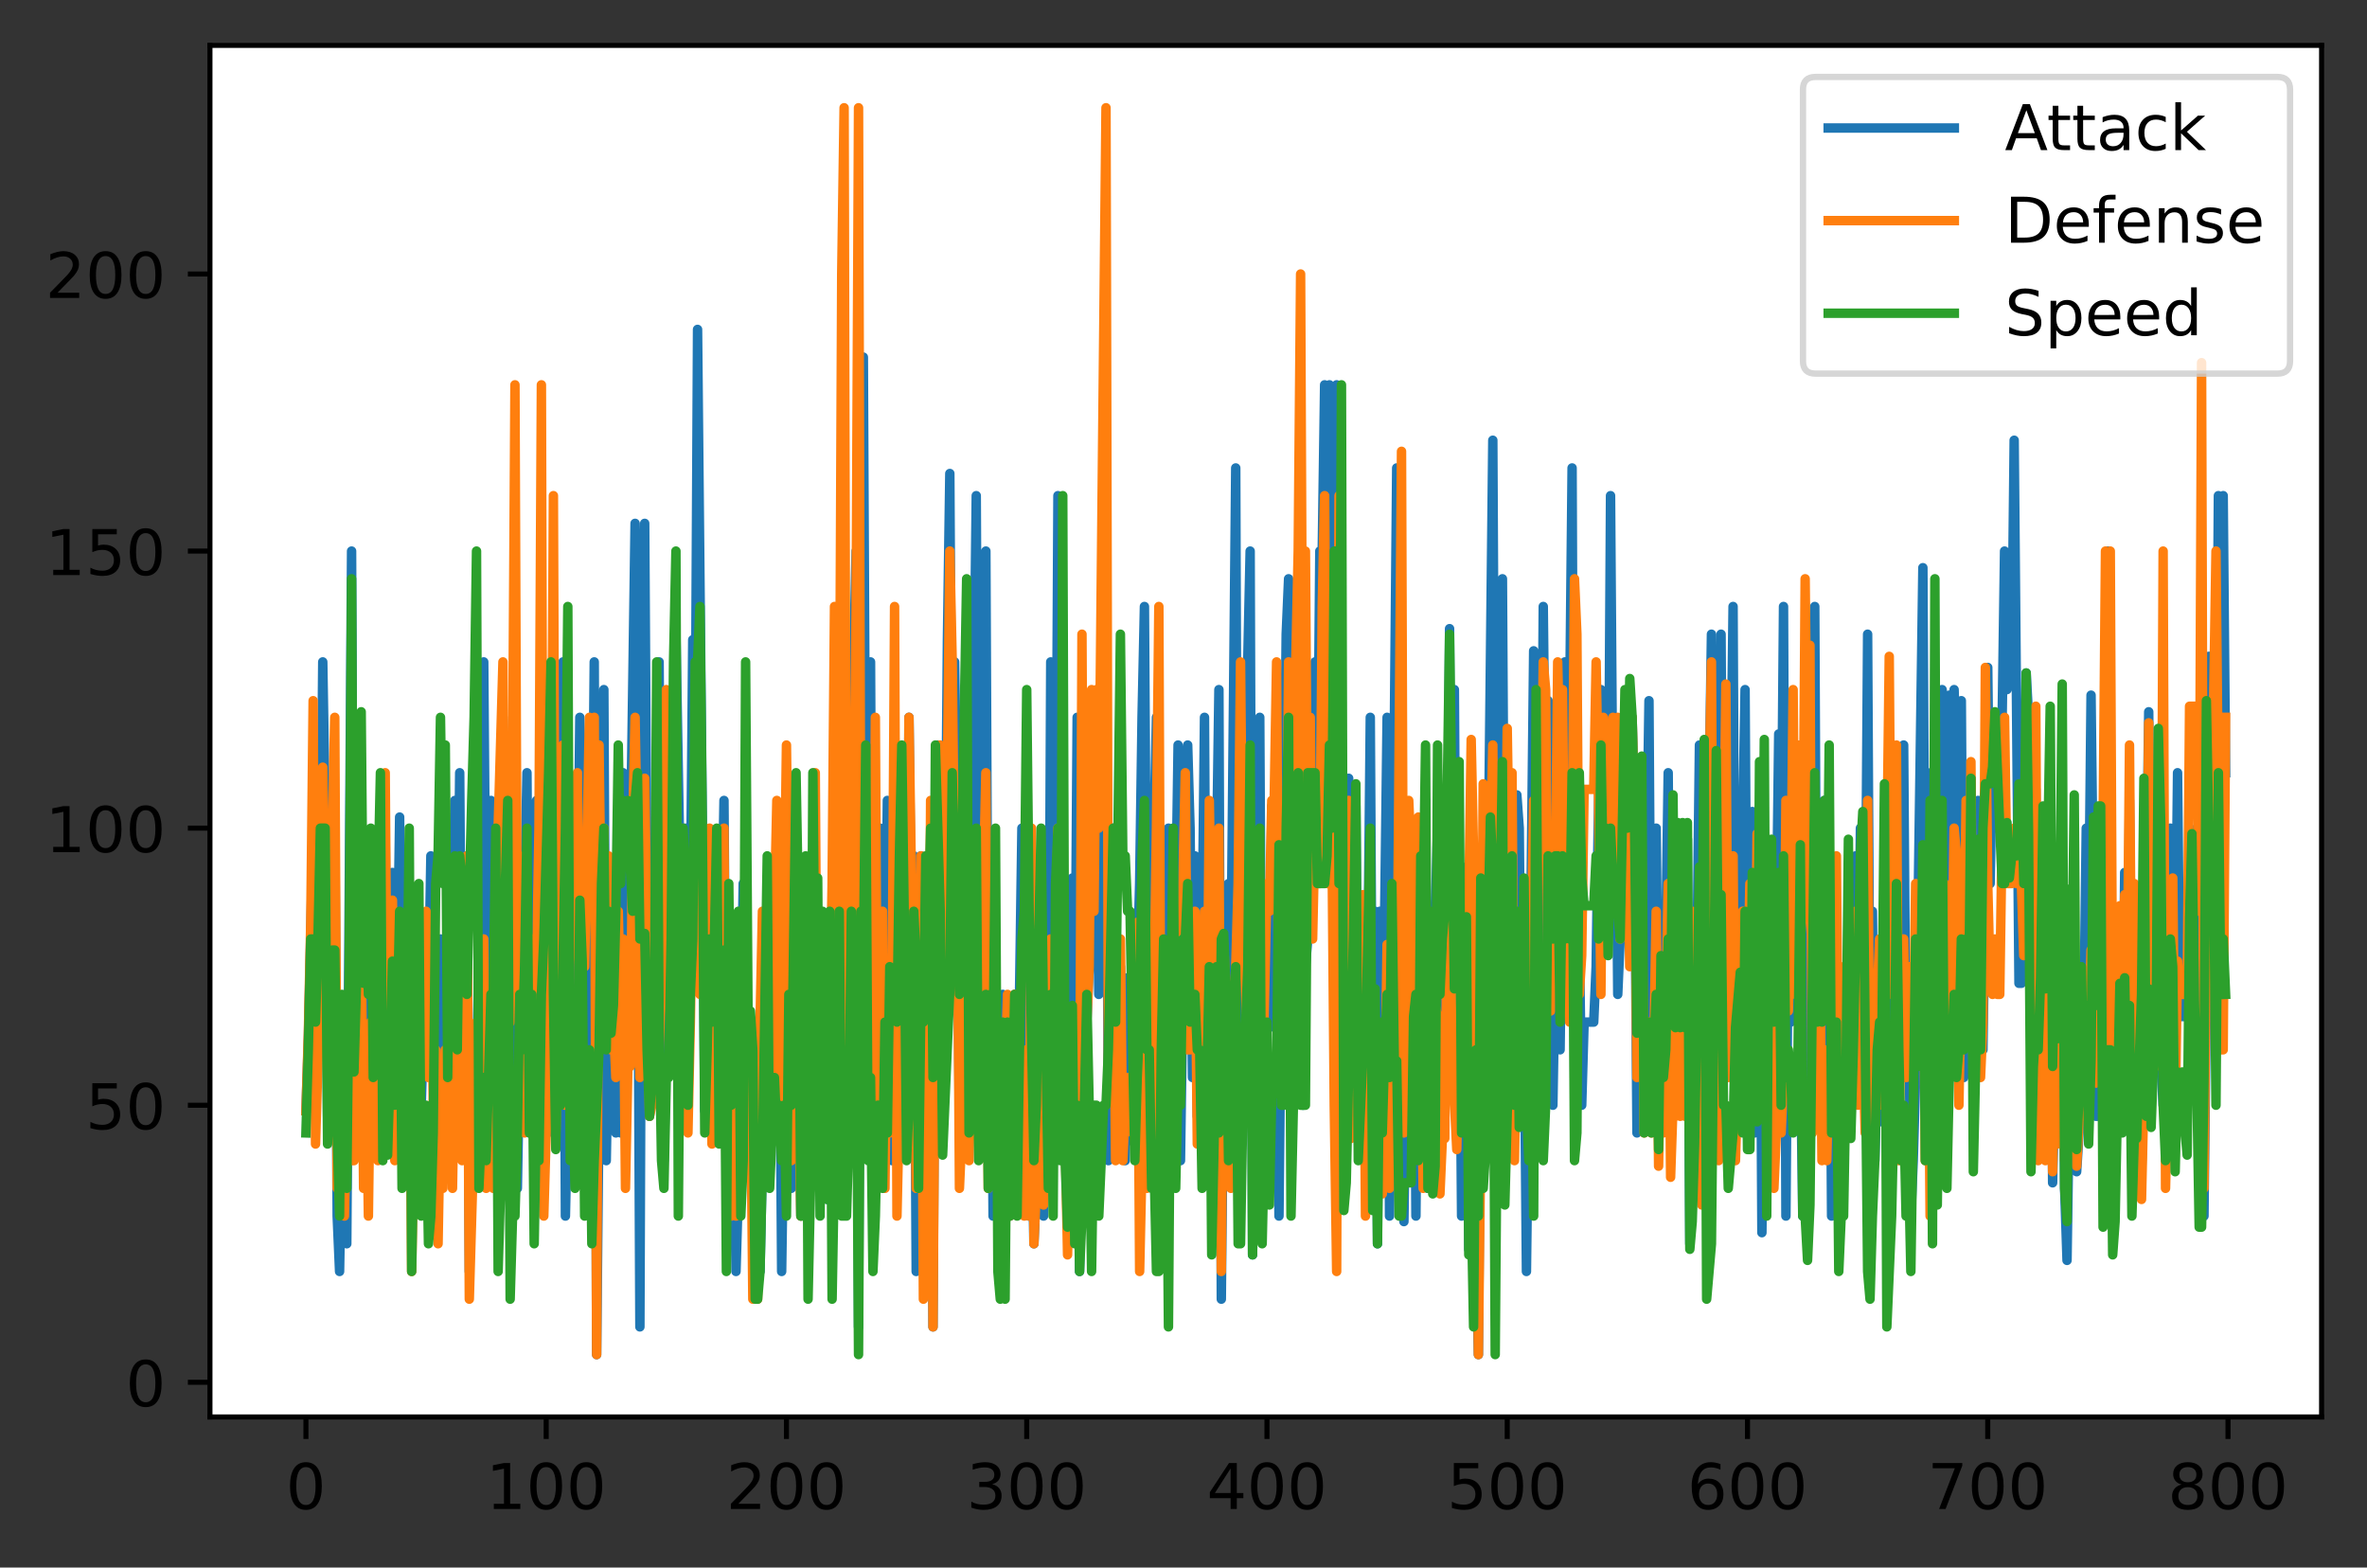 <?xml version="1.0" encoding="utf-8" standalone="no"?>
<!DOCTYPE svg PUBLIC "-//W3C//DTD SVG 1.1//EN"
  "http://www.w3.org/Graphics/SVG/1.1/DTD/svg11.dtd">
<!-- Created with matplotlib (https://matplotlib.org/) -->
<svg height="248.518pt" version="1.1" viewBox="0 0 375.288 248.518" width="375.288pt" xmlns="http://www.w3.org/2000/svg" xmlns:xlink="http://www.w3.org/1999/xlink">
 <rect x="0" y="0" width="375.288" height="248.518" fill="#333333" stroke="none"/>
 <defs>
  <style type="text/css">
*{stroke-linecap:butt;stroke-linejoin:round;}
  </style>
 </defs>
 <g id="figure_1">
  <g id="patch_1">
   <path d="M 0 248.518 
L 375.288 248.518 
L 375.288 0 
L 0 0 
z
" style="fill:none;"/>
  </g>
  <g id="axes_1">
   <g id="patch_2">
    <path d="M 33.288 224.64 
L 368.087 224.64 
L 368.087 7.2 
L 33.288 7.2 
z
" style="fill:#ffffff;"/>
   </g>
   <g id="matplotlib.axis_1">
    <g id="xtick_1">
     <g id="line2d_1">
      <defs>
       <path d="M 0 0 
L 0 3.5 
" id="m2ae4e4d672" style="stroke:#000000;stroke-width:0.8;"/>
      </defs>
      <g>
       <use style="stroke:#000000;stroke-width:0.8;" x="48.506" xlink:href="#m2ae4e4d672" y="224.64"/>
      </g>
     </g>
     <g id="text_1">
      <!-- 0 -->
      <defs>
       <path d="M 31.781 66.406 
Q 24.172 66.406 20.328 58.906 
Q 16.5 51.422 16.5 36.375 
Q 16.5 21.391 20.328 13.891 
Q 24.172 6.391 31.781 6.391 
Q 39.453 6.391 43.281 13.891 
Q 47.125 21.391 47.125 36.375 
Q 47.125 51.422 43.281 58.906 
Q 39.453 66.406 31.781 66.406 
z
M 31.781 74.219 
Q 44.047 74.219 50.516 64.516 
Q 56.984 54.828 56.984 36.375 
Q 56.984 17.969 50.516 8.266 
Q 44.047 -1.422 31.781 -1.422 
Q 19.531 -1.422 13.062 8.266 
Q 6.594 17.969 6.594 36.375 
Q 6.594 54.828 13.062 64.516 
Q 19.531 74.219 31.781 74.219 
z
" id="DejaVuSans-48"/>
      </defs>
      <g transform="translate(45.324 239.238)scale(0.1 -0.1)">
       <use xlink:href="#DejaVuSans-48"/>
      </g>
     </g>
    </g>
    <g id="xtick_2">
     <g id="line2d_2">
      <g>
       <use style="stroke:#000000;stroke-width:0.8;" x="86.599" xlink:href="#m2ae4e4d672" y="224.64"/>
      </g>
     </g>
     <g id="text_2">
      <!-- 100 -->
      <defs>
       <path d="M 12.406 8.297 
L 28.516 8.297 
L 28.516 63.922 
L 10.984 60.406 
L 10.984 69.391 
L 28.422 72.906 
L 38.281 72.906 
L 38.281 8.297 
L 54.391 8.297 
L 54.391 0 
L 12.406 0 
z
" id="DejaVuSans-49"/>
      </defs>
      <g transform="translate(77.055 239.238)scale(0.1 -0.1)">
       <use xlink:href="#DejaVuSans-49"/>
       <use x="63.623" xlink:href="#DejaVuSans-48"/>
       <use x="127.246" xlink:href="#DejaVuSans-48"/>
      </g>
     </g>
    </g>
    <g id="xtick_3">
     <g id="line2d_3">
      <g>
       <use style="stroke:#000000;stroke-width:0.8;" x="124.692" xlink:href="#m2ae4e4d672" y="224.64"/>
      </g>
     </g>
     <g id="text_3">
      <!-- 200 -->
      <defs>
       <path d="M 19.188 8.297 
L 53.609 8.297 
L 53.609 0 
L 7.328 0 
L 7.328 8.297 
Q 12.938 14.109 22.625 23.891 
Q 32.328 33.688 34.812 36.531 
Q 39.547 41.844 41.422 45.531 
Q 43.312 49.219 43.312 52.781 
Q 43.312 58.594 39.234 62.25 
Q 35.156 65.922 28.609 65.922 
Q 23.969 65.922 18.812 64.312 
Q 13.672 62.703 7.812 59.422 
L 7.812 69.391 
Q 13.766 71.781 18.938 73 
Q 24.125 74.219 28.422 74.219 
Q 39.75 74.219 46.484 68.547 
Q 53.219 62.891 53.219 53.422 
Q 53.219 48.922 51.531 44.891 
Q 49.859 40.875 45.406 35.406 
Q 44.188 33.984 37.641 27.219 
Q 31.109 20.453 19.188 8.297 
z
" id="DejaVuSans-50"/>
      </defs>
      <g transform="translate(115.148 239.238)scale(0.1 -0.1)">
       <use xlink:href="#DejaVuSans-50"/>
       <use x="63.623" xlink:href="#DejaVuSans-48"/>
       <use x="127.246" xlink:href="#DejaVuSans-48"/>
      </g>
     </g>
    </g>
    <g id="xtick_4">
     <g id="line2d_4">
      <g>
       <use style="stroke:#000000;stroke-width:0.8;" x="162.785" xlink:href="#m2ae4e4d672" y="224.64"/>
      </g>
     </g>
     <g id="text_4">
      <!-- 300 -->
      <defs>
       <path d="M 40.578 39.312 
Q 47.656 37.797 51.625 33 
Q 55.609 28.219 55.609 21.188 
Q 55.609 10.406 48.188 4.484 
Q 40.766 -1.422 27.094 -1.422 
Q 22.516 -1.422 17.656 -0.516 
Q 12.797 0.391 7.625 2.203 
L 7.625 11.719 
Q 11.719 9.328 16.594 8.109 
Q 21.484 6.891 26.812 6.891 
Q 36.078 6.891 40.938 10.547 
Q 45.797 14.203 45.797 21.188 
Q 45.797 27.641 41.281 31.266 
Q 36.766 34.906 28.719 34.906 
L 20.219 34.906 
L 20.219 43.016 
L 29.109 43.016 
Q 36.375 43.016 40.234 45.922 
Q 44.094 48.828 44.094 54.297 
Q 44.094 59.906 40.109 62.906 
Q 36.141 65.922 28.719 65.922 
Q 24.656 65.922 20.016 65.031 
Q 15.375 64.156 9.812 62.312 
L 9.812 71.094 
Q 15.438 72.656 20.344 73.438 
Q 25.25 74.219 29.594 74.219 
Q 40.828 74.219 47.359 69.109 
Q 53.906 64.016 53.906 55.328 
Q 53.906 49.266 50.438 45.094 
Q 46.969 40.922 40.578 39.312 
z
" id="DejaVuSans-51"/>
      </defs>
      <g transform="translate(153.241 239.238)scale(0.1 -0.1)">
       <use xlink:href="#DejaVuSans-51"/>
       <use x="63.623" xlink:href="#DejaVuSans-48"/>
       <use x="127.246" xlink:href="#DejaVuSans-48"/>
      </g>
     </g>
    </g>
    <g id="xtick_5">
     <g id="line2d_5">
      <g>
       <use style="stroke:#000000;stroke-width:0.8;" x="200.878" xlink:href="#m2ae4e4d672" y="224.64"/>
      </g>
     </g>
     <g id="text_5">
      <!-- 400 -->
      <defs>
       <path d="M 37.797 64.312 
L 12.891 25.391 
L 37.797 25.391 
z
M 35.203 72.906 
L 47.609 72.906 
L 47.609 25.391 
L 58.016 25.391 
L 58.016 17.188 
L 47.609 17.188 
L 47.609 0 
L 37.797 0 
L 37.797 17.188 
L 4.891 17.188 
L 4.891 26.703 
z
" id="DejaVuSans-52"/>
      </defs>
      <g transform="translate(191.334 239.238)scale(0.1 -0.1)">
       <use xlink:href="#DejaVuSans-52"/>
       <use x="63.623" xlink:href="#DejaVuSans-48"/>
       <use x="127.246" xlink:href="#DejaVuSans-48"/>
      </g>
     </g>
    </g>
    <g id="xtick_6">
     <g id="line2d_6">
      <g>
       <use style="stroke:#000000;stroke-width:0.8;" x="238.971" xlink:href="#m2ae4e4d672" y="224.64"/>
      </g>
     </g>
     <g id="text_6">
      <!-- 500 -->
      <defs>
       <path d="M 10.797 72.906 
L 49.516 72.906 
L 49.516 64.594 
L 19.828 64.594 
L 19.828 46.734 
Q 21.969 47.469 24.109 47.828 
Q 26.266 48.188 28.422 48.188 
Q 40.625 48.188 47.75 41.5 
Q 54.891 34.812 54.891 23.391 
Q 54.891 11.625 47.562 5.094 
Q 40.234 -1.422 26.906 -1.422 
Q 22.312 -1.422 17.547 -0.641 
Q 12.797 0.141 7.719 1.703 
L 7.719 11.625 
Q 12.109 9.234 16.797 8.062 
Q 21.484 6.891 26.703 6.891 
Q 35.156 6.891 40.078 11.328 
Q 45.016 15.766 45.016 23.391 
Q 45.016 31 40.078 35.438 
Q 35.156 39.891 26.703 39.891 
Q 22.75 39.891 18.812 39.016 
Q 14.891 38.141 10.797 36.281 
z
" id="DejaVuSans-53"/>
      </defs>
      <g transform="translate(229.427 239.238)scale(0.1 -0.1)">
       <use xlink:href="#DejaVuSans-53"/>
       <use x="63.623" xlink:href="#DejaVuSans-48"/>
       <use x="127.246" xlink:href="#DejaVuSans-48"/>
      </g>
     </g>
    </g>
    <g id="xtick_7">
     <g id="line2d_7">
      <g>
       <use style="stroke:#000000;stroke-width:0.8;" x="277.064" xlink:href="#m2ae4e4d672" y="224.64"/>
      </g>
     </g>
     <g id="text_7">
      <!-- 600 -->
      <defs>
       <path d="M 33.016 40.375 
Q 26.375 40.375 22.484 35.828 
Q 18.609 31.297 18.609 23.391 
Q 18.609 15.531 22.484 10.953 
Q 26.375 6.391 33.016 6.391 
Q 39.656 6.391 43.531 10.953 
Q 47.406 15.531 47.406 23.391 
Q 47.406 31.297 43.531 35.828 
Q 39.656 40.375 33.016 40.375 
z
M 52.594 71.297 
L 52.594 62.312 
Q 48.875 64.062 45.094 64.984 
Q 41.312 65.922 37.594 65.922 
Q 27.828 65.922 22.672 59.328 
Q 17.531 52.734 16.797 39.406 
Q 19.672 43.656 24.016 45.922 
Q 28.375 48.188 33.594 48.188 
Q 44.578 48.188 50.953 41.516 
Q 57.328 34.859 57.328 23.391 
Q 57.328 12.156 50.688 5.359 
Q 44.047 -1.422 33.016 -1.422 
Q 20.359 -1.422 13.672 8.266 
Q 6.984 17.969 6.984 36.375 
Q 6.984 53.656 15.188 63.938 
Q 23.391 74.219 37.203 74.219 
Q 40.922 74.219 44.703 73.484 
Q 48.484 72.75 52.594 71.297 
z
" id="DejaVuSans-54"/>
      </defs>
      <g transform="translate(267.52 239.238)scale(0.1 -0.1)">
       <use xlink:href="#DejaVuSans-54"/>
       <use x="63.623" xlink:href="#DejaVuSans-48"/>
       <use x="127.246" xlink:href="#DejaVuSans-48"/>
      </g>
     </g>
    </g>
    <g id="xtick_8">
     <g id="line2d_8">
      <g>
       <use style="stroke:#000000;stroke-width:0.8;" x="315.157" xlink:href="#m2ae4e4d672" y="224.64"/>
      </g>
     </g>
     <g id="text_8">
      <!-- 700 -->
      <defs>
       <path d="M 8.203 72.906 
L 55.078 72.906 
L 55.078 68.703 
L 28.609 0 
L 18.312 0 
L 43.219 64.594 
L 8.203 64.594 
z
" id="DejaVuSans-55"/>
      </defs>
      <g transform="translate(305.613 239.238)scale(0.1 -0.1)">
       <use xlink:href="#DejaVuSans-55"/>
       <use x="63.623" xlink:href="#DejaVuSans-48"/>
       <use x="127.246" xlink:href="#DejaVuSans-48"/>
      </g>
     </g>
    </g>
    <g id="xtick_9">
     <g id="line2d_9">
      <g>
       <use style="stroke:#000000;stroke-width:0.8;" x="353.25" xlink:href="#m2ae4e4d672" y="224.64"/>
      </g>
     </g>
     <g id="text_9">
      <!-- 800 -->
      <defs>
       <path d="M 31.781 34.625 
Q 24.75 34.625 20.719 30.859 
Q 16.703 27.094 16.703 20.516 
Q 16.703 13.922 20.719 10.156 
Q 24.75 6.391 31.781 6.391 
Q 38.812 6.391 42.859 10.172 
Q 46.922 13.969 46.922 20.516 
Q 46.922 27.094 42.891 30.859 
Q 38.875 34.625 31.781 34.625 
z
M 21.922 38.812 
Q 15.578 40.375 12.031 44.719 
Q 8.5 49.078 8.5 55.328 
Q 8.5 64.062 14.719 69.141 
Q 20.953 74.219 31.781 74.219 
Q 42.672 74.219 48.875 69.141 
Q 55.078 64.062 55.078 55.328 
Q 55.078 49.078 51.531 44.719 
Q 48 40.375 41.703 38.812 
Q 48.828 37.156 52.797 32.312 
Q 56.781 27.484 56.781 20.516 
Q 56.781 9.906 50.312 4.234 
Q 43.844 -1.422 31.781 -1.422 
Q 19.734 -1.422 13.25 4.234 
Q 6.781 9.906 6.781 20.516 
Q 6.781 27.484 10.781 32.312 
Q 14.797 37.156 21.922 38.812 
z
M 18.312 54.391 
Q 18.312 48.734 21.844 45.562 
Q 25.391 42.391 31.781 42.391 
Q 38.141 42.391 41.719 45.562 
Q 45.312 48.734 45.312 54.391 
Q 45.312 60.062 41.719 63.234 
Q 38.141 66.406 31.781 66.406 
Q 25.391 66.406 21.844 63.234 
Q 18.312 60.062 18.312 54.391 
z
" id="DejaVuSans-56"/>
      </defs>
      <g transform="translate(343.706 239.238)scale(0.1 -0.1)">
       <use xlink:href="#DejaVuSans-56"/>
       <use x="63.623" xlink:href="#DejaVuSans-48"/>
       <use x="127.246" xlink:href="#DejaVuSans-48"/>
      </g>
     </g>
    </g>
   </g>
   <g id="matplotlib.axis_2">
    <g id="ytick_1">
     <g id="line2d_10">
      <defs>
       <path d="M 0 0 
L -3.5 0 
" id="m03fcecace8" style="stroke:#000000;stroke-width:0.8;"/>
      </defs>
      <g>
       <use style="stroke:#000000;stroke-width:0.8;" x="33.288" xlink:href="#m03fcecace8" y="219.149"/>
      </g>
     </g>
     <g id="text_10">
      <!-- 0 -->
      <g transform="translate(19.925 222.948)scale(0.1 -0.1)">
       <use xlink:href="#DejaVuSans-48"/>
      </g>
     </g>
    </g>
    <g id="ytick_2">
     <g id="line2d_11">
      <g>
       <use style="stroke:#000000;stroke-width:0.8;" x="33.288" xlink:href="#m03fcecace8" y="175.222"/>
      </g>
     </g>
     <g id="text_11">
      <!-- 50 -->
      <g transform="translate(13.562 179.021)scale(0.1 -0.1)">
       <use xlink:href="#DejaVuSans-53"/>
       <use x="63.623" xlink:href="#DejaVuSans-48"/>
      </g>
     </g>
    </g>
    <g id="ytick_3">
     <g id="line2d_12">
      <g>
       <use style="stroke:#000000;stroke-width:0.8;" x="33.288" xlink:href="#m03fcecace8" y="131.295"/>
      </g>
     </g>
     <g id="text_12">
      <!-- 100 -->
      <g transform="translate(7.2 135.094)scale(0.1 -0.1)">
       <use xlink:href="#DejaVuSans-49"/>
       <use x="63.623" xlink:href="#DejaVuSans-48"/>
       <use x="127.246" xlink:href="#DejaVuSans-48"/>
      </g>
     </g>
    </g>
    <g id="ytick_4">
     <g id="line2d_13">
      <g>
       <use style="stroke:#000000;stroke-width:0.8;" x="33.288" xlink:href="#m03fcecace8" y="87.367"/>
      </g>
     </g>
     <g id="text_13">
      <!-- 150 -->
      <g transform="translate(7.2 91.166)scale(0.1 -0.1)">
       <use xlink:href="#DejaVuSans-49"/>
       <use x="63.623" xlink:href="#DejaVuSans-53"/>
       <use x="127.246" xlink:href="#DejaVuSans-48"/>
      </g>
     </g>
    </g>
    <g id="ytick_5">
     <g id="line2d_14">
      <g>
       <use style="stroke:#000000;stroke-width:0.8;" x="33.288" xlink:href="#m03fcecace8" y="43.44"/>
      </g>
     </g>
     <g id="text_14">
      <!-- 200 -->
      <g transform="translate(7.2 47.239)scale(0.1 -0.1)">
       <use xlink:href="#DejaVuSans-50"/>
       <use x="63.623" xlink:href="#DejaVuSans-48"/>
       <use x="127.246" xlink:href="#DejaVuSans-48"/>
      </g>
     </g>
    </g>
   </g>
   <g id="line2d_15">
    <path clip-path="url(#pd4d4ea09bf)" d="M 48.506 176.1 
L 48.887 164.679 
L 49.648 131.295 
L 50.029 173.465 
L 50.41 162.922 
L 50.791 145.351 
L 51.172 104.938 
L 51.553 127.78 
L 51.934 176.979 
L 52.315 163.801 
L 53.077 128.659 
L 53.458 192.793 
L 53.839 201.578 
L 54.22 179.615 
L 54.982 197.185 
L 55.743 87.367 
L 56.124 179.615 
L 56.505 166.436 
L 56.886 148.865 
L 57.267 148.865 
L 57.648 169.951 
L 58.029 147.987 
L 58.41 166.436 
L 58.791 140.08 
L 59.172 166.436 
L 59.553 144.473 
L 59.934 170.829 
L 60.315 140.08 
L 60.695 153.258 
L 61.076 131.295 
L 61.457 177.857 
L 61.838 164.679 
L 62.219 138.323 
L 62.6 169.072 
L 62.981 155.894 
L 63.362 129.537 
L 63.743 179.615 
L 64.124 157.651 
L 64.505 183.129 
L 64.886 152.38 
L 65.267 179.615 
L 65.648 157.651 
L 66.028 179.615 
L 66.409 148.865 
L 66.79 175.222 
L 67.552 148.865 
L 67.933 157.651 
L 68.314 135.687 
L 68.695 170.829 
L 69.076 162.044 
L 69.457 170.829 
L 69.838 148.865 
L 70.219 179.615 
L 70.6 157.651 
L 70.981 173.465 
L 71.362 147.108 
L 71.742 148.865 
L 72.123 126.902 
L 72.504 157.651 
L 72.885 122.509 
L 73.266 175.222 
L 73.647 162.044 
L 74.028 135.687 
L 74.409 201.578 
L 75.171 175.222 
L 75.552 175.222 
L 75.933 148.865 
L 76.314 131.295 
L 76.695 104.938 
L 77.075 153.258 
L 77.837 126.902 
L 78.218 184.007 
L 78.599 157.651 
L 78.98 148.865 
L 79.361 135.687 
L 79.742 113.724 
L 80.123 144.473 
L 80.504 131.295 
L 80.885 162.044 
L 81.266 153.258 
L 81.647 153.258 
L 82.028 188.4 
L 82.409 166.436 
L 82.789 162.044 
L 83.551 122.509 
L 83.932 179.615 
L 84.313 157.651 
L 84.694 148.865 
L 85.075 126.902 
L 85.456 162.044 
L 85.837 135.687 
L 86.218 188.4 
L 86.98 162.044 
L 87.361 162.044 
L 87.742 179.615 
L 88.122 176.979 
L 89.265 104.938 
L 89.646 192.793 
L 90.027 175.222 
L 90.408 184.007 
L 90.789 135.687 
L 91.17 175.222 
L 91.551 148.865 
L 91.932 113.724 
L 92.313 126.902 
L 92.694 170.829 
L 93.075 162.044 
L 93.456 140.08 
L 93.836 144.473 
L 94.217 104.938 
L 94.598 214.756 
L 95.36 135.687 
L 95.741 109.331 
L 96.122 184.007 
L 96.503 162.044 
L 96.884 160.287 
L 97.265 138.323 
L 97.646 179.615 
L 98.027 153.258 
L 98.408 179.615 
L 98.789 122.509 
L 99.169 175.222 
L 99.55 146.23 
L 99.931 135.687 
L 100.693 82.975 
L 101.074 131.295 
L 101.455 210.364 
L 101.836 109.331 
L 102.217 82.975 
L 102.598 144.473 
L 102.979 176.979 
L 103.36 170.829 
L 103.741 162.044 
L 104.122 162.044 
L 104.502 104.938 
L 104.883 166.436 
L 105.264 184.007 
L 106.026 148.865 
L 106.407 118.116 
L 106.788 126.902 
L 107.169 100.545 
L 107.931 144.473 
L 108.312 140.08 
L 108.693 131.295 
L 109.074 162.922 
L 109.455 145.351 
L 109.836 101.424 
L 110.216 122.509 
L 110.597 52.225 
L 111.359 131.295 
L 111.74 176.1 
L 112.121 164.679 
L 112.502 147.108 
L 112.883 173.465 
L 113.264 162.922 
L 113.645 145.351 
L 114.026 162.044 
L 114.407 148.865 
L 114.788 126.902 
L 115.169 178.736 
L 115.549 152.38 
L 115.93 192.793 
L 116.311 175.222 
L 116.692 201.578 
L 117.073 188.4 
L 117.835 140.08 
L 118.216 140.08 
L 118.597 185.764 
L 118.978 168.193 
L 119.74 197.185 
L 120.121 192.793 
L 120.502 201.578 
L 120.883 184.007 
L 121.263 175.222 
L 121.644 153.258 
L 122.025 184.007 
L 122.406 170.829 
L 123.168 135.687 
L 123.549 148.865 
L 123.93 201.578 
L 124.311 175.222 
L 124.692 131.295 
L 125.073 153.258 
L 125.454 188.4 
L 126.216 170.829 
L 126.596 157.651 
L 126.977 192.793 
L 127.358 153.258 
L 127.739 162.044 
L 128.12 179.615 
L 128.501 144.473 
L 128.882 162.044 
L 129.263 162.044 
L 129.644 144.473 
L 130.025 153.258 
L 130.406 166.436 
L 130.787 155.894 
L 131.168 190.157 
L 131.549 148.865 
L 131.93 162.044 
L 132.31 140.08 
L 132.691 157.651 
L 133.072 153.258 
L 133.453 144.473 
L 133.834 109.331 
L 134.215 148.865 
L 134.596 113.724 
L 134.977 135.687 
L 135.358 104.938 
L 135.739 87.367 
L 136.12 210.364 
L 136.501 109.331 
L 136.882 56.618 
L 137.263 135.687 
L 137.643 148.865 
L 138.024 104.938 
L 138.405 184.007 
L 138.786 175.222 
L 139.167 175.222 
L 139.548 131.295 
L 139.929 170.829 
L 140.31 162.044 
L 140.691 126.902 
L 141.072 170.829 
L 141.453 184.007 
L 141.834 148.865 
L 142.215 166.436 
L 142.596 140.08 
L 142.976 140.08 
L 143.357 135.687 
L 143.738 166.436 
L 144.119 113.724 
L 144.5 148.865 
L 144.881 135.687 
L 145.262 201.578 
L 145.643 188.4 
L 146.024 135.687 
L 146.405 192.793 
L 146.786 163.801 
L 147.167 153.258 
L 147.548 148.865 
L 147.929 210.364 
L 148.31 144.473 
L 148.69 118.116 
L 149.071 153.258 
L 149.452 162.922 
L 149.833 145.351 
L 150.214 101.424 
L 150.595 75.068 
L 150.976 140.08 
L 151.357 104.938 
L 151.738 131.295 
L 152.119 179.615 
L 153.262 122.509 
L 153.643 166.436 
L 154.023 144.473 
L 154.785 78.582 
L 155.166 157.651 
L 155.547 144.473 
L 155.928 122.509 
L 156.309 87.367 
L 156.69 170.829 
L 157.071 140.08 
L 157.452 192.793 
L 157.833 157.651 
L 158.214 179.615 
L 158.595 188.4 
L 158.976 157.651 
L 159.357 188.4 
L 159.737 175.222 
L 160.118 192.793 
L 160.88 157.651 
L 161.261 184.007 
L 162.023 131.295 
L 162.404 170.829 
L 162.785 144.473 
L 163.166 192.793 
L 163.547 175.222 
L 163.928 197.185 
L 164.309 188.4 
L 164.69 162.044 
L 165.07 144.473 
L 165.451 192.793 
L 165.832 166.436 
L 166.213 184.007 
L 166.594 104.938 
L 166.975 166.436 
L 167.356 148.865 
L 167.737 78.582 
L 168.118 179.615 
L 168.499 140.08 
L 168.88 140.08 
L 169.261 174.343 
L 170.023 139.201 
L 170.404 166.436 
L 170.784 113.724 
L 171.165 201.578 
L 171.546 179.615 
L 171.927 179.615 
L 172.308 162.044 
L 173.07 144.473 
L 173.451 144.473 
L 173.832 126.902 
L 174.213 157.651 
L 174.975 122.509 
L 175.356 96.153 
L 175.737 184.007 
L 176.117 166.436 
L 176.498 131.295 
L 176.879 179.615 
L 177.26 153.258 
L 177.641 153.258 
L 178.022 175.222 
L 178.403 184.007 
L 178.784 155.015 
L 179.165 177.857 
L 179.546 166.436 
L 179.927 181.372 
L 180.308 155.015 
L 180.689 140.08 
L 181.07 113.724 
L 181.45 96.153 
L 181.831 157.651 
L 182.212 140.08 
L 182.593 166.436 
L 182.974 131.295 
L 183.355 113.724 
L 183.736 144.473 
L 184.117 197.185 
L 184.879 166.436 
L 185.26 131.295 
L 185.641 157.651 
L 186.022 131.295 
L 186.403 144.473 
L 186.784 118.116 
L 187.164 184.007 
L 187.545 157.651 
L 187.926 122.509 
L 188.307 118.116 
L 188.688 131.295 
L 189.069 170.829 
L 189.45 135.687 
L 189.831 176.979 
L 190.212 150.623 
L 190.593 148.865 
L 190.974 113.724 
L 191.355 184.007 
L 191.736 157.651 
L 192.117 183.129 
L 192.497 147.987 
L 192.878 135.687 
L 193.259 109.331 
L 193.64 205.971 
L 194.021 166.436 
L 194.402 157.651 
L 194.783 140.08 
L 195.164 153.258 
L 195.926 74.189 
L 196.307 184.007 
L 196.688 157.651 
L 197.069 159.408 
L 197.45 175.222 
L 197.831 104.938 
L 198.211 87.367 
L 198.592 198.943 
L 199.354 148.865 
L 199.735 113.724 
L 200.116 184.007 
L 200.878 148.865 
L 201.259 162.922 
L 201.64 127.78 
L 202.021 145.351 
L 202.402 140.08 
L 202.783 192.793 
L 203.164 153.258 
L 203.544 135.687 
L 203.925 100.545 
L 204.306 91.76 
L 204.687 170.829 
L 205.068 153.258 
L 205.449 100.545 
L 205.83 91.76 
L 206.592 175.222 
L 206.973 153.258 
L 207.354 148.865 
L 207.735 131.295 
L 208.116 140.08 
L 208.497 104.938 
L 208.878 131.295 
L 209.258 87.367 
L 209.639 87.367 
L 210.02 61.011 
L 210.401 87.367 
L 210.782 61.011 
L 211.163 131.295 
L 211.544 87.367 
L 211.925 61.011 
L 212.306 157.651 
L 212.687 135.687 
L 213.068 159.408 
L 213.83 123.388 
L 214.211 168.193 
L 214.591 150.623 
L 214.972 127.78 
L 215.353 174.343 
L 215.734 161.165 
L 216.115 143.594 
L 216.496 170.829 
L 216.877 153.258 
L 217.258 113.724 
L 217.639 179.615 
L 218.02 144.473 
L 218.401 197.185 
L 218.782 144.473 
L 219.163 162.044 
L 219.544 144.473 
L 219.925 113.724 
L 220.305 192.793 
L 220.686 157.651 
L 221.448 74.189 
L 221.829 182.25 
L 222.21 173.465 
L 222.591 193.671 
L 222.972 167.315 
L 223.353 149.744 
L 223.734 158.529 
L 224.115 136.566 
L 224.496 192.793 
L 224.877 148.865 
L 225.258 179.615 
L 225.638 162.044 
L 226.019 126.902 
L 226.4 188.4 
L 226.781 166.436 
L 227.162 176.979 
L 227.543 146.23 
L 227.924 131.295 
L 228.305 175.222 
L 228.686 148.865 
L 229.067 161.165 
L 229.448 152.38 
L 229.829 99.667 
L 230.21 166.436 
L 230.591 109.331 
L 230.971 170.829 
L 231.352 147.108 
L 231.733 192.793 
L 232.495 137.444 
L 232.876 198.064 
L 233.257 140.959 
L 233.638 148.865 
L 234.019 197.185 
L 234.4 214.756 
L 234.781 162.044 
L 235.162 138.323 
L 235.543 157.651 
L 235.924 140.08 
L 236.685 69.796 
L 237.066 144.473 
L 237.447 157.651 
L 238.209 91.76 
L 238.59 155.894 
L 238.971 120.752 
L 239.352 175.222 
L 239.733 140.08 
L 240.114 165.558 
L 240.495 126.023 
L 240.876 131.295 
L 241.257 176.1 
L 241.638 158.529 
L 242.018 201.578 
L 242.78 138.323 
L 243.161 103.181 
L 243.542 113.724 
L 243.923 157.651 
L 244.304 144.473 
L 244.685 96.153 
L 245.066 131.295 
L 245.447 111.088 
L 245.828 135.687 
L 246.209 175.222 
L 246.59 152.38 
L 246.971 122.509 
L 247.352 166.436 
L 248.113 104.938 
L 248.494 148.865 
L 249.256 74.189 
L 249.637 170.829 
L 250.018 131.295 
L 250.399 148.865 
L 250.78 175.222 
L 251.161 162.044 
L 252.685 162.044 
L 253.065 153.258 
L 253.446 126.902 
L 253.827 109.331 
L 254.208 113.724 
L 254.589 113.724 
L 254.97 140.08 
L 255.351 78.582 
L 255.732 131.295 
L 256.113 113.724 
L 256.494 157.651 
L 256.875 148.865 
L 257.256 131.295 
L 257.637 140.08 
L 258.018 131.295 
L 258.399 128.659 
L 258.779 113.724 
L 259.16 131.295 
L 259.541 179.615 
L 260.303 153.258 
L 260.684 163.801 
L 261.446 111.088 
L 261.827 170.829 
L 262.589 131.295 
L 262.97 170.829 
L 263.351 144.473 
L 263.732 166.436 
L 264.112 148.865 
L 264.493 122.509 
L 264.874 175.222 
L 265.255 141.837 
L 265.636 172.586 
L 266.017 133.052 
L 266.398 172.586 
L 266.779 133.052 
L 267.16 172.586 
L 267.541 133.052 
L 267.922 197.185 
L 268.303 170.829 
L 268.684 170.829 
L 269.065 151.501 
L 269.445 118.116 
L 269.826 166.436 
L 270.207 131.295 
L 270.588 153.258 
L 271.35 100.545 
L 271.731 179.615 
L 272.112 169.072 
L 272.493 144.473 
L 272.874 100.545 
L 273.255 166.436 
L 273.636 166.436 
L 274.398 126.902 
L 274.779 96.153 
L 275.159 175.222 
L 275.54 162.044 
L 275.921 135.687 
L 276.302 131.295 
L 276.683 109.331 
L 277.064 172.586 
L 277.445 163.801 
L 277.826 128.659 
L 278.207 179.615 
L 278.588 170.829 
L 278.969 131.295 
L 279.35 195.428 
L 279.731 160.287 
L 280.112 188.4 
L 280.873 138.323 
L 281.254 155.894 
L 281.635 147.108 
L 282.016 116.359 
L 282.397 140.08 
L 282.778 96.153 
L 283.159 192.793 
L 283.54 143.594 
L 283.921 162.044 
L 284.302 135.687 
L 284.683 153.258 
L 285.064 140.08 
L 285.826 192.793 
L 286.206 175.222 
L 286.968 124.266 
L 287.349 120.752 
L 287.73 96.153 
L 288.111 175.222 
L 288.492 135.687 
L 288.873 162.044 
L 289.254 126.902 
L 289.635 175.222 
L 290.016 135.687 
L 290.397 192.793 
L 290.778 179.615 
L 291.159 170.829 
L 291.539 192.793 
L 291.92 184.007 
L 292.301 162.044 
L 292.682 180.493 
L 293.063 142.716 
L 293.444 175.222 
L 293.825 162.044 
L 294.206 135.687 
L 294.587 166.436 
L 294.968 131.295 
L 295.349 153.258 
L 295.73 153.258 
L 296.111 100.545 
L 296.492 170.829 
L 296.873 144.473 
L 297.253 184.007 
L 298.015 153.258 
L 298.396 177.857 
L 298.777 151.501 
L 299.158 175.222 
L 299.539 136.566 
L 299.92 170.829 
L 300.682 131.295 
L 301.063 170.829 
L 301.825 118.116 
L 302.206 170.829 
L 302.586 153.258 
L 302.967 192.793 
L 303.348 184.007 
L 303.729 170.829 
L 304.872 90.003 
L 305.253 157.651 
L 305.634 122.509 
L 306.015 175.222 
L 306.396 184.007 
L 306.777 157.651 
L 307.158 161.165 
L 307.539 144.473 
L 307.919 109.331 
L 308.3 113.724 
L 308.681 154.137 
L 309.062 110.209 
L 309.443 144.473 
L 309.824 109.331 
L 310.205 122.509 
L 310.586 146.23 
L 310.967 111.088 
L 311.348 170.829 
L 311.729 162.044 
L 312.11 133.93 
L 312.491 123.388 
L 312.872 162.044 
L 313.633 126.902 
L 314.395 166.436 
L 314.776 140.08 
L 315.157 105.817 
L 315.538 140.08 
L 315.919 118.116 
L 316.3 131.295 
L 316.681 118.116 
L 317.062 126.902 
L 317.443 113.724 
L 317.824 87.367 
L 318.205 109.331 
L 318.586 91.76 
L 318.966 104.938 
L 319.347 69.796 
L 320.109 155.894 
L 320.49 155.894 
L 320.871 151.501 
L 321.252 106.695 
L 321.633 113.724 
L 322.014 165.558 
L 322.395 150.623 
L 322.776 125.145 
L 323.157 179.615 
L 323.919 158.529 
L 324.3 169.951 
L 324.68 163.801 
L 325.061 135.687 
L 325.442 187.521 
L 325.823 169.951 
L 326.204 175.222 
L 326.585 155.015 
L 326.966 147.987 
L 327.347 188.4 
L 327.728 199.821 
L 328.109 173.465 
L 328.49 175.222 
L 328.871 159.408 
L 329.252 185.764 
L 329.633 179.615 
L 330.013 162.044 
L 330.394 162.044 
L 330.775 131.295 
L 331.156 147.108 
L 331.537 110.209 
L 332.299 176.979 
L 333.061 176.979 
L 334.204 87.367 
L 334.585 175.222 
L 334.966 173.465 
L 335.347 155.894 
L 335.727 176.979 
L 336.108 148.865 
L 336.489 171.708 
L 336.87 138.323 
L 337.251 173.465 
L 337.632 126.902 
L 338.013 166.436 
L 338.394 153.258 
L 338.775 172.586 
L 339.156 155.015 
L 339.537 185.764 
L 339.918 170.829 
L 340.68 112.845 
L 341.06 167.315 
L 341.441 151.501 
L 341.822 162.044 
L 342.203 138.323 
L 342.584 168.193 
L 342.965 175.222 
L 343.346 175.222 
L 344.108 131.295 
L 344.489 148.865 
L 344.87 157.651 
L 345.251 122.509 
L 345.632 161.165 
L 346.774 161.165 
L 347.155 140.08 
L 347.536 144.473 
L 347.917 135.687 
L 348.298 131.295 
L 348.679 158.529 
L 349.06 116.359 
L 349.441 192.793 
L 349.822 157.651 
L 350.203 104.06 
L 350.584 104.06 
L 350.965 131.295 
L 351.346 131.295 
L 351.727 78.582 
L 352.107 122.509 
L 352.488 78.582 
L 352.869 122.509 
L 352.869 122.509 
" style="fill:none;stroke:#1f77b4;stroke-linecap:square;stroke-width:1.5;"/>
   </g>
   <g id="line2d_16">
    <path clip-path="url(#pd4d4ea09bf)" d="M 48.506 176.1 
L 48.887 163.801 
L 49.268 146.23 
L 49.648 111.088 
L 50.029 181.372 
L 50.41 168.193 
L 50.791 150.623 
L 51.172 121.631 
L 51.553 150.623 
L 51.934 162.044 
L 52.315 148.865 
L 53.077 113.724 
L 53.458 188.4 
L 53.839 170.829 
L 54.22 175.222 
L 54.601 192.793 
L 54.982 175.222 
L 55.362 184.007 
L 56.124 184.007 
L 56.505 170.829 
L 56.886 153.258 
L 57.267 148.865 
L 57.648 188.4 
L 58.029 166.436 
L 58.41 192.793 
L 58.791 162.044 
L 59.172 180.493 
L 59.553 158.529 
L 59.934 184.007 
L 60.315 170.829 
L 61.076 122.509 
L 61.457 173.465 
L 61.838 160.287 
L 62.219 142.716 
L 62.6 184.007 
L 63.362 151.501 
L 63.743 176.979 
L 64.124 155.015 
L 64.505 184.007 
L 64.886 153.258 
L 65.267 201.578 
L 65.648 179.615 
L 66.028 188.4 
L 66.409 157.651 
L 66.79 170.829 
L 67.552 144.473 
L 67.933 170.829 
L 68.314 148.865 
L 68.695 175.222 
L 69.076 166.436 
L 69.457 197.185 
L 69.838 175.222 
L 70.219 188.4 
L 70.6 166.436 
L 70.981 176.979 
L 71.362 150.623 
L 71.742 188.4 
L 72.123 166.436 
L 72.504 179.615 
L 72.885 148.865 
L 73.266 184.007 
L 74.028 135.687 
L 74.409 205.971 
L 75.171 179.615 
L 75.552 162.044 
L 75.933 175.222 
L 76.314 157.651 
L 76.695 148.865 
L 77.075 188.4 
L 77.837 162.044 
L 78.218 188.4 
L 78.98 131.295 
L 79.742 104.938 
L 80.123 170.829 
L 80.504 157.651 
L 80.885 162.044 
L 81.266 122.509 
L 81.647 61.011 
L 82.028 157.651 
L 82.409 135.687 
L 82.789 170.829 
L 83.17 179.615 
L 83.551 157.651 
L 83.932 170.829 
L 84.313 148.865 
L 84.694 175.222 
L 85.456 131.295 
L 85.837 61.011 
L 86.218 192.793 
L 86.98 166.436 
L 87.361 148.865 
L 87.742 78.582 
L 88.122 179.615 
L 89.265 118.116 
L 89.646 175.222 
L 90.027 157.651 
L 90.408 148.865 
L 90.789 144.473 
L 91.17 135.687 
L 91.551 122.509 
L 91.932 172.586 
L 92.313 149.744 
L 92.694 153.258 
L 93.456 113.724 
L 93.836 135.687 
L 94.217 113.724 
L 94.598 214.756 
L 94.979 118.116 
L 95.36 148.865 
L 95.741 131.295 
L 96.122 157.651 
L 96.503 135.687 
L 96.884 166.436 
L 97.265 162.044 
L 97.646 170.829 
L 98.027 144.473 
L 98.408 162.044 
L 98.789 148.865 
L 99.169 188.4 
L 99.55 169.072 
L 99.931 169.072 
L 100.312 131.295 
L 100.693 113.724 
L 101.074 135.687 
L 101.455 170.829 
L 102.217 123.388 
L 102.979 176.979 
L 103.36 175.222 
L 103.741 166.436 
L 104.502 166.436 
L 104.883 157.651 
L 105.645 109.331 
L 106.026 140.08 
L 106.407 126.902 
L 106.788 162.044 
L 107.169 144.473 
L 107.55 162.044 
L 107.931 131.295 
L 108.312 144.473 
L 108.693 140.08 
L 109.074 179.615 
L 109.455 162.044 
L 109.836 135.687 
L 110.216 140.08 
L 110.597 131.295 
L 110.978 157.651 
L 111.359 131.295 
L 111.74 162.044 
L 112.121 148.865 
L 112.502 131.295 
L 112.883 181.372 
L 113.264 168.193 
L 113.645 150.623 
L 114.026 162.922 
L 114.788 131.295 
L 115.169 189.279 
L 115.549 162.922 
L 115.93 192.793 
L 116.311 175.222 
L 116.692 192.793 
L 117.073 175.222 
L 117.454 184.007 
L 117.835 157.651 
L 118.216 148.865 
L 118.597 185.764 
L 118.978 168.193 
L 119.359 205.971 
L 119.74 194.55 
L 120.121 205.971 
L 120.502 162.044 
L 120.883 144.473 
L 121.263 179.615 
L 121.644 157.651 
L 122.025 184.007 
L 122.406 170.829 
L 122.787 144.473 
L 123.168 126.902 
L 123.549 135.687 
L 123.93 175.222 
L 124.692 118.116 
L 125.454 184.007 
L 125.835 175.222 
L 126.216 157.651 
L 126.596 170.829 
L 126.977 192.793 
L 127.358 170.829 
L 127.739 179.615 
L 128.12 179.615 
L 128.501 144.473 
L 128.882 166.436 
L 129.263 122.509 
L 129.644 182.25 
L 130.025 148.865 
L 130.406 166.436 
L 130.787 176.979 
L 131.168 168.193 
L 131.549 162.044 
L 131.93 140.08 
L 132.31 96.153 
L 132.691 157.651 
L 133.072 126.902 
L 133.453 43.44 
L 133.834 17.084 
L 134.215 175.222 
L 134.596 153.258 
L 134.977 153.258 
L 135.358 131.295 
L 135.739 96.153 
L 136.12 17.084 
L 136.501 153.258 
L 136.882 118.116 
L 137.263 170.829 
L 137.643 175.222 
L 138.024 153.258 
L 138.405 184.007 
L 138.786 113.724 
L 139.167 184.007 
L 139.548 148.865 
L 139.929 144.473 
L 140.31 188.4 
L 140.691 153.258 
L 141.072 179.615 
L 141.453 157.651 
L 141.834 96.153 
L 142.215 192.793 
L 142.596 175.222 
L 142.976 140.08 
L 143.357 135.687 
L 143.738 166.436 
L 144.119 113.724 
L 145.262 188.4 
L 145.643 188.4 
L 146.024 135.687 
L 146.405 205.971 
L 146.786 186.643 
L 147.167 186.643 
L 147.548 126.902 
L 147.929 210.364 
L 148.31 153.258 
L 148.69 144.473 
L 149.071 118.116 
L 149.452 175.222 
L 149.833 157.651 
L 150.595 87.367 
L 150.976 104.938 
L 151.357 140.08 
L 151.738 131.295 
L 152.119 188.4 
L 152.5 179.615 
L 152.881 162.044 
L 153.262 153.258 
L 153.643 184.007 
L 154.023 166.436 
L 154.785 148.865 
L 155.166 175.222 
L 156.309 122.509 
L 156.69 188.4 
L 157.071 157.651 
L 157.452 183.129 
L 157.833 165.558 
L 158.214 188.4 
L 158.595 170.829 
L 158.976 175.222 
L 159.357 170.829 
L 159.737 157.651 
L 160.118 192.793 
L 160.88 157.651 
L 161.261 175.222 
L 161.642 184.007 
L 162.023 166.436 
L 162.404 192.793 
L 162.785 166.436 
L 163.166 192.793 
L 163.547 131.295 
L 163.928 197.185 
L 164.309 188.4 
L 164.69 162.044 
L 165.07 162.044 
L 165.451 191.036 
L 165.832 164.679 
L 166.213 166.436 
L 166.594 148.865 
L 166.975 166.436 
L 167.737 131.295 
L 168.118 140.08 
L 168.499 179.615 
L 168.88 179.615 
L 169.261 198.943 
L 170.023 163.801 
L 170.404 192.793 
L 170.784 166.436 
L 171.165 184.007 
L 171.546 100.545 
L 171.927 179.615 
L 172.308 162.044 
L 172.689 153.258 
L 173.07 109.331 
L 173.451 144.473 
L 173.832 109.331 
L 174.213 131.295 
L 175.356 17.084 
L 175.737 170.829 
L 176.117 153.258 
L 176.498 144.473 
L 176.879 184.007 
L 177.641 148.865 
L 178.022 184.007 
L 178.403 175.222 
L 178.784 170.829 
L 179.165 170.829 
L 179.546 179.615 
L 179.927 172.586 
L 180.308 146.23 
L 180.689 201.578 
L 181.07 184.007 
L 181.45 157.651 
L 181.831 188.4 
L 182.212 179.615 
L 182.593 184.007 
L 183.355 131.295 
L 183.736 96.153 
L 184.117 188.4 
L 184.498 162.044 
L 184.879 166.436 
L 185.26 179.615 
L 185.641 175.222 
L 186.022 148.865 
L 186.403 184.007 
L 186.784 166.436 
L 187.164 166.436 
L 187.545 140.08 
L 187.926 122.509 
L 188.307 166.436 
L 188.688 166.436 
L 189.069 162.044 
L 189.45 144.473 
L 189.831 181.372 
L 190.212 155.015 
L 190.593 162.044 
L 190.974 144.473 
L 191.355 170.829 
L 191.736 126.902 
L 192.117 151.501 
L 192.497 133.93 
L 192.878 175.222 
L 193.259 131.295 
L 193.64 201.578 
L 194.021 149.744 
L 194.402 157.651 
L 194.783 157.651 
L 195.164 188.4 
L 195.545 162.044 
L 195.926 153.258 
L 196.307 140.08 
L 196.688 104.938 
L 197.069 146.23 
L 197.831 166.436 
L 198.211 166.436 
L 198.592 176.979 
L 198.973 175.222 
L 199.354 148.865 
L 199.735 148.865 
L 200.116 175.222 
L 200.878 140.08 
L 201.259 144.473 
L 201.64 126.902 
L 202.021 126.902 
L 202.402 104.938 
L 202.783 170.829 
L 203.164 166.436 
L 203.544 131.295 
L 203.925 148.865 
L 204.306 104.938 
L 204.687 148.865 
L 205.068 131.295 
L 205.449 104.938 
L 205.83 87.367 
L 206.211 43.44 
L 206.592 131.295 
L 206.973 87.367 
L 207.354 140.08 
L 207.735 113.724 
L 208.116 148.865 
L 208.497 131.295 
L 208.878 140.08 
L 209.258 140.08 
L 209.639 96.153 
L 210.02 78.582 
L 210.401 140.08 
L 210.782 131.295 
L 211.163 131.295 
L 211.544 175.222 
L 211.925 201.578 
L 212.306 78.582 
L 212.687 140.08 
L 213.068 162.922 
L 213.83 126.902 
L 214.211 180.493 
L 214.591 173.465 
L 214.972 156.772 
L 215.353 172.586 
L 215.734 159.408 
L 216.115 141.837 
L 216.496 192.793 
L 217.258 157.651 
L 217.639 184.007 
L 218.02 166.436 
L 218.401 183.129 
L 218.782 174.343 
L 219.163 189.279 
L 219.544 176.1 
L 219.925 149.744 
L 220.305 188.4 
L 220.686 162.044 
L 221.067 184.007 
L 221.448 166.436 
L 222.21 71.553 
L 222.591 179.615 
L 222.972 144.473 
L 223.353 126.902 
L 223.734 135.687 
L 224.115 175.222 
L 224.496 182.25 
L 224.877 129.537 
L 225.638 188.4 
L 226.019 170.829 
L 226.4 179.615 
L 226.781 157.651 
L 227.162 176.979 
L 227.543 159.408 
L 227.924 161.165 
L 228.305 189.279 
L 228.686 180.493 
L 229.067 180.493 
L 229.448 145.351 
L 229.829 136.566 
L 230.21 166.436 
L 230.971 182.25 
L 231.352 162.922 
L 231.733 175.222 
L 232.114 177.857 
L 232.876 143.594 
L 233.257 117.238 
L 233.638 135.687 
L 234.4 214.756 
L 234.781 179.615 
L 235.162 124.266 
L 235.543 179.615 
L 235.924 162.044 
L 236.305 135.687 
L 236.685 118.116 
L 237.066 184.007 
L 237.447 184.007 
L 237.828 157.651 
L 238.209 141.837 
L 238.59 150.623 
L 238.971 115.481 
L 239.352 140.08 
L 239.733 122.509 
L 240.114 184.007 
L 240.495 162.044 
L 240.876 155.894 
L 241.257 169.951 
L 241.638 152.38 
L 242.018 175.222 
L 242.399 175.222 
L 243.161 126.902 
L 243.542 162.044 
L 243.923 118.116 
L 244.304 135.687 
L 244.685 104.938 
L 245.066 109.331 
L 245.447 160.287 
L 245.828 160.287 
L 246.209 135.687 
L 246.59 143.594 
L 246.971 104.938 
L 247.352 122.509 
L 247.732 109.331 
L 248.113 148.865 
L 248.494 157.651 
L 248.875 162.044 
L 249.256 135.687 
L 249.637 91.76 
L 250.018 100.545 
L 250.399 157.651 
L 250.78 151.501 
L 251.161 125.145 
L 252.685 125.145 
L 253.065 104.938 
L 253.446 126.902 
L 253.827 157.651 
L 254.208 113.724 
L 254.589 131.295 
L 254.97 126.023 
L 255.351 122.509 
L 255.732 113.724 
L 256.113 131.295 
L 256.494 113.724 
L 256.875 148.865 
L 257.256 131.295 
L 257.637 140.08 
L 258.018 131.295 
L 258.399 153.258 
L 258.779 113.724 
L 259.16 131.295 
L 259.541 170.829 
L 260.303 135.687 
L 260.684 179.615 
L 261.446 162.044 
L 261.827 179.615 
L 262.208 166.436 
L 262.589 144.473 
L 262.97 184.886 
L 263.351 158.529 
L 263.732 179.615 
L 264.493 140.08 
L 264.874 186.643 
L 265.255 175.222 
L 265.636 176.979 
L 266.017 163.801 
L 266.398 176.979 
L 266.779 163.801 
L 267.16 176.979 
L 267.541 163.801 
L 267.922 179.615 
L 268.303 144.473 
L 268.684 175.222 
L 269.065 164.679 
L 269.445 148.865 
L 269.826 191.036 
L 270.588 144.473 
L 271.35 104.938 
L 271.731 181.372 
L 272.112 170.829 
L 272.493 184.007 
L 272.874 166.436 
L 273.255 143.594 
L 273.636 108.452 
L 274.017 170.829 
L 274.398 144.473 
L 274.779 135.687 
L 275.159 184.007 
L 275.54 170.829 
L 275.921 153.258 
L 276.302 144.473 
L 276.683 153.258 
L 277.064 157.651 
L 277.445 140.08 
L 277.826 148.865 
L 278.207 167.315 
L 278.588 132.173 
L 278.969 140.959 
L 279.35 166.436 
L 279.731 144.473 
L 280.112 175.222 
L 280.492 153.258 
L 280.873 162.044 
L 281.254 188.4 
L 281.635 179.615 
L 282.016 148.865 
L 282.397 179.615 
L 282.778 170.829 
L 283.159 126.902 
L 283.54 160.287 
L 283.921 144.473 
L 284.302 109.331 
L 284.683 157.651 
L 285.064 118.116 
L 285.445 148.865 
L 285.826 144.473 
L 286.206 91.76 
L 286.587 128.659 
L 286.968 102.303 
L 287.349 179.615 
L 287.73 162.044 
L 288.111 164.679 
L 288.492 147.108 
L 288.873 184.007 
L 289.254 166.436 
L 289.635 184.007 
L 290.016 166.436 
L 290.397 175.222 
L 291.159 135.687 
L 291.539 184.007 
L 291.92 175.222 
L 292.301 153.258 
L 292.682 175.222 
L 293.063 163.801 
L 293.444 175.222 
L 293.825 162.044 
L 294.206 144.473 
L 294.587 175.222 
L 294.968 157.651 
L 295.349 166.436 
L 295.73 179.615 
L 296.111 126.902 
L 296.492 179.615 
L 296.873 157.651 
L 297.253 175.222 
L 297.634 157.651 
L 298.015 148.865 
L 298.396 175.222 
L 298.777 166.436 
L 299.539 104.06 
L 299.92 157.651 
L 300.682 118.116 
L 301.063 184.007 
L 301.444 157.651 
L 301.825 148.865 
L 302.206 170.829 
L 302.586 153.258 
L 302.967 170.829 
L 303.348 166.436 
L 303.729 140.08 
L 304.11 166.436 
L 304.491 157.651 
L 304.872 140.08 
L 305.253 184.007 
L 305.634 148.865 
L 306.015 192.793 
L 306.396 144.473 
L 306.777 184.007 
L 307.158 145.351 
L 307.539 175.222 
L 307.919 166.436 
L 308.3 140.08 
L 308.681 175.222 
L 309.062 148.865 
L 309.443 157.651 
L 309.824 131.295 
L 310.205 135.687 
L 310.586 175.222 
L 310.967 153.258 
L 311.348 153.258 
L 311.729 126.902 
L 312.11 161.165 
L 312.491 120.752 
L 312.872 175.222 
L 313.633 140.08 
L 314.014 170.829 
L 314.395 162.044 
L 314.776 105.817 
L 315.157 140.08 
L 315.538 155.894 
L 315.919 157.651 
L 316.3 148.865 
L 316.681 157.651 
L 317.062 157.651 
L 317.443 131.295 
L 317.824 113.724 
L 318.205 140.08 
L 318.966 140.08 
L 319.347 131.295 
L 319.728 140.08 
L 320.49 140.08 
L 320.871 151.501 
L 321.252 140.08 
L 321.633 135.687 
L 322.014 162.044 
L 322.776 111.967 
L 323.157 184.007 
L 323.919 155.894 
L 324.3 184.007 
L 325.061 160.287 
L 325.442 185.764 
L 325.823 151.501 
L 326.204 181.372 
L 326.585 170.829 
L 326.966 156.772 
L 327.347 184.007 
L 327.728 166.436 
L 328.109 175.222 
L 328.49 168.193 
L 328.871 155.894 
L 329.252 184.886 
L 329.633 177.857 
L 330.013 159.408 
L 330.394 176.979 
L 330.775 164.679 
L 331.156 164.679 
L 331.537 150.623 
L 331.918 166.436 
L 332.299 171.708 
L 332.68 152.38 
L 333.061 152.38 
L 333.442 131.295 
L 333.823 87.367 
L 334.204 175.222 
L 334.585 87.367 
L 334.966 166.436 
L 335.347 155.894 
L 335.727 161.165 
L 336.108 143.594 
L 336.489 172.586 
L 336.87 141.837 
L 337.251 160.287 
L 337.632 118.116 
L 338.013 166.436 
L 338.394 140.08 
L 338.775 164.679 
L 339.156 141.837 
L 339.537 190.157 
L 339.918 173.465 
L 340.299 151.501 
L 340.68 114.602 
L 341.06 175.222 
L 341.441 155.894 
L 341.822 162.044 
L 342.203 153.258 
L 342.584 169.072 
L 342.965 87.367 
L 343.346 188.4 
L 344.489 139.201 
L 344.87 176.979 
L 345.251 152.38 
L 345.632 157.651 
L 346.774 157.651 
L 347.155 111.967 
L 348.298 111.967 
L 348.679 144.473 
L 349.06 57.497 
L 349.441 188.4 
L 349.822 148.865 
L 350.203 135.687 
L 350.584 135.687 
L 351.346 87.367 
L 352.107 166.436 
L 352.488 166.436 
L 352.869 113.724 
L 352.869 113.724 
" style="fill:none;stroke:#ff7f0e;stroke-linecap:square;stroke-width:1.5;"/>
   </g>
   <g id="line2d_17">
    <path clip-path="url(#pd4d4ea09bf)" d="M 48.506 179.615 
L 48.887 166.436 
L 49.268 148.865 
L 49.648 148.865 
L 50.029 162.044 
L 50.41 148.865 
L 50.791 131.295 
L 51.553 131.295 
L 51.934 181.372 
L 52.315 168.193 
L 52.696 150.623 
L 53.077 150.623 
L 53.458 179.615 
L 53.839 192.793 
L 54.22 157.651 
L 54.982 188.4 
L 55.362 153.258 
L 55.743 91.76 
L 56.124 169.951 
L 56.505 156.772 
L 56.886 130.416 
L 57.267 112.845 
L 57.648 155.894 
L 58.029 133.93 
L 58.41 157.651 
L 58.791 131.295 
L 59.172 170.829 
L 59.553 148.865 
L 59.934 140.08 
L 60.315 122.509 
L 60.695 184.007 
L 61.076 162.044 
L 61.457 183.129 
L 61.838 169.951 
L 62.219 152.38 
L 62.6 175.222 
L 62.981 162.044 
L 63.362 144.473 
L 63.743 188.4 
L 64.124 166.436 
L 64.505 162.044 
L 64.886 131.295 
L 65.267 201.578 
L 65.648 179.615 
L 66.028 170.829 
L 66.409 140.08 
L 66.79 192.793 
L 67.552 175.222 
L 67.933 197.185 
L 68.314 192.793 
L 68.695 179.615 
L 69.076 140.08 
L 69.457 135.687 
L 69.838 113.724 
L 70.219 140.08 
L 70.6 118.116 
L 70.981 170.829 
L 71.362 144.473 
L 71.742 157.651 
L 72.123 135.687 
L 72.504 166.436 
L 72.885 135.687 
L 73.266 140.08 
L 73.647 140.08 
L 74.028 157.651 
L 74.79 126.902 
L 75.171 113.724 
L 75.552 87.367 
L 75.933 188.4 
L 76.695 170.829 
L 77.075 184.007 
L 77.837 157.651 
L 78.218 157.651 
L 78.599 131.295 
L 78.98 201.578 
L 79.361 188.4 
L 79.742 179.615 
L 80.123 140.08 
L 80.504 126.902 
L 80.885 205.971 
L 81.266 192.793 
L 81.647 192.793 
L 82.028 179.615 
L 82.409 157.651 
L 82.789 166.436 
L 83.17 153.258 
L 83.551 131.295 
L 83.932 179.615 
L 84.313 157.651 
L 84.694 197.185 
L 85.075 175.222 
L 85.456 184.007 
L 85.837 157.651 
L 86.218 148.865 
L 86.98 122.509 
L 87.361 104.938 
L 87.742 157.651 
L 88.122 182.25 
L 88.503 160.287 
L 88.884 175.222 
L 89.646 131.295 
L 90.027 96.153 
L 90.408 184.007 
L 90.789 170.829 
L 91.17 188.4 
L 91.551 179.615 
L 91.932 142.716 
L 92.313 152.38 
L 92.694 192.793 
L 93.075 188.4 
L 93.456 166.436 
L 93.836 197.185 
L 94.217 184.007 
L 94.979 166.436 
L 95.36 140.08 
L 95.741 131.295 
L 96.122 166.436 
L 96.503 144.473 
L 96.884 163.801 
L 97.265 159.408 
L 97.646 144.473 
L 98.027 118.116 
L 98.408 140.08 
L 98.789 126.902 
L 99.169 135.687 
L 99.55 126.902 
L 99.931 137.444 
L 100.312 144.473 
L 100.693 126.902 
L 101.074 122.509 
L 101.455 148.865 
L 101.836 147.987 
L 102.217 147.987 
L 102.598 166.436 
L 102.979 176.979 
L 103.36 170.829 
L 103.741 162.044 
L 104.122 104.938 
L 104.502 162.044 
L 104.883 184.007 
L 105.264 188.4 
L 105.645 170.829 
L 106.026 170.829 
L 106.407 148.865 
L 106.788 104.938 
L 107.169 87.367 
L 107.55 192.793 
L 107.931 144.473 
L 108.312 131.295 
L 108.693 140.08 
L 109.074 175.222 
L 109.455 157.651 
L 109.836 148.865 
L 110.216 104.938 
L 110.597 104.938 
L 110.978 96.153 
L 111.359 131.295 
L 111.74 179.615 
L 112.121 166.436 
L 112.502 148.865 
L 112.883 162.044 
L 113.264 148.865 
L 113.645 131.295 
L 114.026 181.372 
L 114.407 168.193 
L 114.788 150.623 
L 115.169 201.578 
L 115.549 140.08 
L 115.93 175.222 
L 116.311 157.651 
L 116.692 170.829 
L 117.073 144.473 
L 117.454 192.793 
L 117.835 184.007 
L 118.216 104.938 
L 118.597 160.287 
L 118.978 160.287 
L 119.359 166.436 
L 119.74 205.971 
L 120.121 205.971 
L 120.502 201.578 
L 120.883 184.007 
L 121.644 135.687 
L 122.025 188.4 
L 122.787 170.829 
L 123.168 179.615 
L 123.549 175.222 
L 123.93 184.007 
L 124.311 175.222 
L 124.692 192.793 
L 125.073 157.651 
L 125.454 175.222 
L 126.216 122.509 
L 126.596 144.473 
L 126.977 192.793 
L 127.358 192.793 
L 127.739 135.687 
L 128.12 205.971 
L 128.501 188.4 
L 128.882 122.509 
L 129.263 162.044 
L 129.644 139.201 
L 130.025 192.793 
L 130.406 144.473 
L 130.787 176.979 
L 131.168 190.157 
L 131.549 144.473 
L 131.93 205.971 
L 132.31 184.007 
L 132.691 179.615 
L 133.072 144.473 
L 133.453 192.793 
L 134.215 192.793 
L 134.596 179.615 
L 134.977 144.473 
L 135.358 162.044 
L 135.739 153.258 
L 136.12 214.756 
L 136.501 144.473 
L 136.882 153.258 
L 137.263 118.116 
L 137.643 184.007 
L 138.024 170.829 
L 138.405 201.578 
L 138.786 192.793 
L 139.167 175.222 
L 139.548 175.222 
L 139.929 188.4 
L 140.31 162.044 
L 140.691 179.615 
L 141.072 153.258 
L 141.453 157.651 
L 141.834 157.651 
L 142.215 162.044 
L 142.596 135.687 
L 142.976 118.116 
L 143.357 144.473 
L 143.738 184.007 
L 144.5 166.436 
L 144.881 144.473 
L 145.262 153.258 
L 145.643 188.4 
L 146.024 157.651 
L 146.405 162.044 
L 146.786 135.687 
L 147.167 146.23 
L 147.548 131.295 
L 147.929 170.829 
L 148.31 118.116 
L 149.071 144.473 
L 149.452 183.129 
L 150.595 156.772 
L 150.976 122.509 
L 151.357 140.08 
L 151.738 131.295 
L 152.119 157.651 
L 153.262 91.76 
L 153.643 179.615 
L 154.023 170.829 
L 154.785 131.295 
L 155.166 184.007 
L 156.309 157.651 
L 156.69 188.4 
L 157.071 157.651 
L 157.452 166.436 
L 157.833 131.295 
L 158.214 201.578 
L 158.595 205.971 
L 158.976 162.044 
L 159.357 205.971 
L 159.737 162.044 
L 160.118 192.793 
L 160.88 157.651 
L 161.261 192.793 
L 161.642 166.436 
L 162.023 148.865 
L 162.404 144.473 
L 162.785 109.331 
L 163.166 144.473 
L 163.928 184.007 
L 164.309 175.222 
L 164.69 148.865 
L 165.07 131.295 
L 165.451 162.044 
L 165.832 166.436 
L 166.213 188.4 
L 166.594 157.651 
L 166.975 192.793 
L 167.356 140.08 
L 167.737 131.295 
L 168.118 184.007 
L 168.499 78.582 
L 168.88 184.007 
L 169.261 194.55 
L 170.023 159.408 
L 170.404 197.185 
L 170.784 175.222 
L 171.165 201.578 
L 171.546 192.793 
L 172.308 157.651 
L 172.689 175.222 
L 173.07 201.578 
L 173.451 175.222 
L 173.832 175.222 
L 174.213 192.793 
L 174.975 175.222 
L 175.356 175.222 
L 175.737 166.436 
L 176.498 131.295 
L 176.879 162.044 
L 177.641 100.545 
L 178.022 135.687 
L 178.403 135.687 
L 178.784 144.473 
L 179.165 144.473 
L 179.927 184.007 
L 180.308 170.829 
L 180.689 162.044 
L 181.07 135.687 
L 181.45 126.902 
L 181.831 166.436 
L 182.212 166.436 
L 182.593 188.4 
L 182.974 184.007 
L 183.355 201.578 
L 183.736 201.578 
L 184.117 166.436 
L 184.498 148.865 
L 184.879 166.436 
L 185.26 210.364 
L 185.641 157.651 
L 186.022 131.295 
L 186.403 188.4 
L 186.784 170.829 
L 187.164 175.222 
L 187.545 148.865 
L 187.926 148.865 
L 188.307 140.08 
L 188.688 162.044 
L 189.069 157.651 
L 189.45 157.651 
L 189.831 166.436 
L 190.212 166.436 
L 190.593 188.4 
L 190.974 170.829 
L 191.355 170.829 
L 191.736 153.258 
L 192.117 198.943 
L 192.497 181.372 
L 192.878 153.258 
L 193.259 179.615 
L 193.64 148.865 
L 194.021 147.987 
L 194.402 157.651 
L 194.783 184.007 
L 195.164 179.615 
L 195.545 162.044 
L 195.926 153.258 
L 196.307 197.185 
L 196.688 197.185 
L 197.069 174.343 
L 197.831 153.258 
L 198.211 118.116 
L 198.592 198.943 
L 199.735 131.295 
L 200.116 197.185 
L 200.878 162.044 
L 201.259 191.036 
L 201.64 173.465 
L 202.021 173.465 
L 202.402 170.829 
L 202.783 133.93 
L 203.164 175.222 
L 203.544 175.222 
L 203.925 131.295 
L 204.306 113.724 
L 204.687 192.793 
L 205.449 157.651 
L 205.83 122.509 
L 206.211 175.222 
L 206.973 175.222 
L 207.354 122.509 
L 208.497 122.509 
L 208.878 140.08 
L 210.02 140.08 
L 210.401 135.687 
L 210.782 118.116 
L 211.163 131.295 
L 211.544 87.367 
L 211.925 87.367 
L 212.306 140.08 
L 212.687 61.011 
L 213.068 191.914 
L 213.449 187.521 
L 213.83 169.951 
L 214.211 165.558 
L 214.591 147.987 
L 214.972 124.266 
L 215.353 184.007 
L 216.115 166.436 
L 216.496 166.436 
L 217.258 131.295 
L 217.639 191.914 
L 218.02 156.772 
L 218.401 197.185 
L 218.782 162.044 
L 219.163 179.615 
L 219.544 166.436 
L 219.925 157.651 
L 220.305 170.829 
L 220.686 140.08 
L 221.067 168.193 
L 221.448 168.193 
L 221.829 192.793 
L 222.21 192.793 
L 222.591 187.521 
L 223.734 187.521 
L 224.115 161.165 
L 224.496 157.651 
L 224.877 184.007 
L 225.258 135.687 
L 225.638 144.473 
L 226.019 118.116 
L 226.4 188.4 
L 226.781 144.473 
L 227.162 189.279 
L 227.543 184.886 
L 227.924 118.116 
L 228.305 157.651 
L 228.686 148.865 
L 229.067 144.473 
L 229.448 126.902 
L 229.829 100.545 
L 230.591 156.772 
L 230.971 144.473 
L 231.352 120.752 
L 231.733 179.615 
L 232.114 154.137 
L 232.495 145.351 
L 232.876 198.943 
L 233.257 190.157 
L 233.638 210.364 
L 234.019 166.436 
L 234.4 192.793 
L 234.781 139.201 
L 235.162 188.4 
L 235.543 182.25 
L 235.924 147.108 
L 236.305 129.537 
L 236.685 138.323 
L 237.066 214.756 
L 237.447 166.436 
L 238.209 120.752 
L 238.59 191.036 
L 239.352 162.044 
L 239.733 135.687 
L 240.114 175.222 
L 240.495 144.473 
L 240.876 178.736 
L 241.638 139.201 
L 242.018 175.222 
L 242.399 184.007 
L 242.78 166.436 
L 243.161 192.793 
L 243.542 109.331 
L 243.923 166.436 
L 244.685 184.007 
L 245.066 175.222 
L 245.447 135.687 
L 245.828 146.23 
L 246.209 148.865 
L 246.59 135.687 
L 246.971 135.687 
L 247.352 162.044 
L 247.732 135.687 
L 248.113 148.865 
L 248.494 140.08 
L 248.875 148.865 
L 249.256 122.509 
L 249.637 184.007 
L 250.018 179.615 
L 250.399 122.509 
L 250.78 139.201 
L 251.161 143.594 
L 252.685 143.594 
L 253.065 135.687 
L 253.446 148.865 
L 253.827 118.116 
L 254.208 140.08 
L 254.589 131.295 
L 254.97 151.501 
L 255.351 131.295 
L 255.732 140.08 
L 256.113 140.08 
L 256.875 148.865 
L 257.637 109.331 
L 258.018 131.295 
L 258.399 107.574 
L 258.779 113.724 
L 259.16 131.295 
L 259.541 163.801 
L 259.922 146.23 
L 260.303 119.873 
L 260.684 179.615 
L 261.446 162.044 
L 261.827 179.615 
L 262.208 166.436 
L 262.589 157.651 
L 262.97 182.25 
L 263.351 151.501 
L 263.732 170.829 
L 264.112 166.436 
L 264.493 148.865 
L 264.874 161.165 
L 265.255 126.023 
L 265.636 162.922 
L 266.017 130.416 
L 266.398 162.922 
L 266.779 130.416 
L 267.16 162.922 
L 267.541 130.416 
L 267.922 198.064 
L 268.303 193.671 
L 268.684 181.372 
L 269.445 137.444 
L 269.826 152.38 
L 270.207 117.238 
L 270.588 205.971 
L 271.35 197.185 
L 272.112 118.995 
L 272.493 159.408 
L 272.874 141.837 
L 273.255 175.222 
L 273.636 175.222 
L 274.017 188.4 
L 274.779 179.615 
L 275.159 162.922 
L 275.921 154.137 
L 276.302 179.615 
L 276.683 144.473 
L 277.064 182.25 
L 277.445 182.25 
L 277.826 138.323 
L 278.207 169.072 
L 278.588 177.857 
L 278.969 120.752 
L 279.35 161.165 
L 279.731 117.238 
L 280.112 192.793 
L 280.492 140.08 
L 280.873 133.052 
L 281.254 162.044 
L 281.635 154.137 
L 282.016 138.323 
L 282.397 175.222 
L 282.778 135.687 
L 283.159 170.829 
L 283.54 166.436 
L 283.921 170.829 
L 284.302 179.615 
L 284.683 176.979 
L 285.064 168.193 
L 285.445 133.93 
L 285.826 192.793 
L 286.206 192.793 
L 286.587 199.821 
L 286.968 191.036 
L 287.73 122.509 
L 288.111 162.044 
L 288.492 153.258 
L 288.873 162.044 
L 289.254 126.902 
L 289.635 153.258 
L 290.016 118.116 
L 290.397 179.615 
L 291.159 162.044 
L 291.539 201.578 
L 291.92 192.793 
L 292.301 192.793 
L 292.682 170.829 
L 293.063 133.052 
L 293.444 180.493 
L 293.825 167.315 
L 294.206 149.744 
L 294.587 153.258 
L 294.968 135.687 
L 295.349 128.659 
L 296.111 201.578 
L 296.492 205.971 
L 296.873 192.793 
L 297.253 184.007 
L 297.634 166.436 
L 298.015 162.044 
L 298.396 162.044 
L 298.777 124.266 
L 299.158 210.364 
L 299.92 192.793 
L 300.301 175.222 
L 300.682 140.08 
L 301.063 166.436 
L 301.444 184.007 
L 301.825 175.222 
L 302.206 192.793 
L 302.586 184.007 
L 302.967 201.578 
L 303.729 148.865 
L 304.11 169.072 
L 304.491 160.287 
L 304.872 133.93 
L 305.253 184.007 
L 305.634 175.222 
L 306.015 126.902 
L 306.396 197.185 
L 306.777 91.76 
L 307.158 191.036 
L 307.919 126.902 
L 308.3 176.979 
L 308.681 188.4 
L 309.062 170.829 
L 309.443 166.436 
L 309.824 157.651 
L 310.205 170.829 
L 310.586 166.436 
L 310.967 148.865 
L 311.348 166.436 
L 311.729 148.865 
L 312.11 162.044 
L 312.491 123.388 
L 312.872 185.764 
L 313.253 168.193 
L 313.633 133.052 
L 314.014 166.436 
L 314.395 131.295 
L 314.776 124.266 
L 315.538 124.266 
L 315.919 121.631 
L 316.3 112.845 
L 317.443 140.08 
L 317.824 140.08 
L 318.205 130.416 
L 318.586 139.201 
L 318.966 135.687 
L 319.728 135.687 
L 320.109 124.266 
L 320.49 124.266 
L 320.871 140.08 
L 321.252 106.695 
L 321.633 132.173 
L 322.014 185.764 
L 322.395 169.072 
L 322.776 162.922 
L 323.157 166.436 
L 323.538 155.015 
L 323.919 127.78 
L 324.3 156.772 
L 325.061 111.967 
L 325.442 169.072 
L 325.823 150.623 
L 326.204 164.679 
L 326.585 145.351 
L 326.966 108.452 
L 327.347 188.4 
L 327.728 193.671 
L 328.109 140.959 
L 328.49 155.894 
L 328.871 126.023 
L 329.252 182.25 
L 329.633 173.465 
L 330.013 153.258 
L 330.394 173.465 
L 330.775 159.408 
L 331.156 181.372 
L 331.537 168.193 
L 331.918 129.537 
L 332.299 159.408 
L 332.68 127.78 
L 333.061 127.78 
L 333.442 194.55 
L 333.823 188.4 
L 334.204 166.436 
L 334.585 166.436 
L 334.966 198.943 
L 335.347 193.671 
L 336.108 155.894 
L 336.489 179.615 
L 336.87 155.015 
L 337.251 175.222 
L 337.632 159.408 
L 338.013 192.793 
L 338.394 180.493 
L 338.775 180.493 
L 339.537 157.651 
L 339.918 123.388 
L 340.299 176.979 
L 340.68 156.772 
L 341.06 178.736 
L 341.441 168.193 
L 341.822 166.436 
L 342.203 115.481 
L 342.584 130.416 
L 342.965 175.222 
L 343.346 184.007 
L 344.108 148.865 
L 344.489 153.258 
L 344.87 185.764 
L 345.251 169.951 
L 345.632 174.343 
L 346.013 169.951 
L 346.393 178.736 
L 346.774 183.129 
L 347.155 145.351 
L 347.536 132.173 
L 347.917 158.529 
L 348.298 171.708 
L 348.679 194.55 
L 349.06 194.55 
L 349.441 170.829 
L 349.822 111.088 
L 350.203 132.173 
L 350.584 132.173 
L 350.965 135.687 
L 351.346 175.222 
L 351.727 122.509 
L 352.107 157.651 
L 352.488 148.865 
L 352.869 157.651 
L 352.869 157.651 
" style="fill:none;stroke:#2ca02c;stroke-linecap:square;stroke-width:1.5;"/>
   </g>
   <g id="patch_3">
    <path d="M 33.288 224.64 
L 33.288 7.2 
" style="fill:none;stroke:#000000;stroke-linecap:square;stroke-linejoin:miter;stroke-width:0.8;"/>
   </g>
   <g id="patch_4">
    <path d="M 368.087 224.64 
L 368.087 7.2 
" style="fill:none;stroke:#000000;stroke-linecap:square;stroke-linejoin:miter;stroke-width:0.8;"/>
   </g>
   <g id="patch_5">
    <path d="M 33.288 224.64 
L 368.087 224.64 
" style="fill:none;stroke:#000000;stroke-linecap:square;stroke-linejoin:miter;stroke-width:0.8;"/>
   </g>
   <g id="patch_6">
    <path d="M 33.288 7.2 
L 368.087 7.2 
" style="fill:none;stroke:#000000;stroke-linecap:square;stroke-linejoin:miter;stroke-width:0.8;"/>
   </g>
   <g id="legend_1">
    <g id="patch_7">
     <path d="M 287.861 59.234 
L 361.087 59.234 
Q 363.087 59.234 363.087 57.234 
L 363.087 14.2 
Q 363.087 12.2 361.087 12.2 
L 287.861 12.2 
Q 285.861 12.2 285.861 14.2 
L 285.861 57.234 
Q 285.861 59.234 287.861 59.234 
z
" style="fill:#ffffff;opacity:0.8;stroke:#cccccc;stroke-linejoin:miter;"/>
    </g>
    <g id="line2d_18">
     <path d="M 289.861 20.298 
L 309.861 20.298 
" style="fill:none;stroke:#1f77b4;stroke-linecap:square;stroke-width:1.5;"/>
    </g>
    <g id="line2d_19"/>
    <g id="text_15">
     <!-- Attack -->
     <defs>
      <path d="M 34.188 63.188 
L 20.797 26.906 
L 47.609 26.906 
z
M 28.609 72.906 
L 39.797 72.906 
L 67.578 0 
L 57.328 0 
L 50.688 18.703 
L 17.828 18.703 
L 11.188 0 
L 0.781 0 
z
" id="DejaVuSans-65"/>
      <path d="M 18.312 70.219 
L 18.312 54.688 
L 36.812 54.688 
L 36.812 47.703 
L 18.312 47.703 
L 18.312 18.016 
Q 18.312 11.328 20.141 9.422 
Q 21.969 7.516 27.594 7.516 
L 36.812 7.516 
L 36.812 0 
L 27.594 0 
Q 17.188 0 13.234 3.875 
Q 9.281 7.766 9.281 18.016 
L 9.281 47.703 
L 2.688 47.703 
L 2.688 54.688 
L 9.281 54.688 
L 9.281 70.219 
z
" id="DejaVuSans-116"/>
      <path d="M 34.281 27.484 
Q 23.391 27.484 19.188 25 
Q 14.984 22.516 14.984 16.5 
Q 14.984 11.719 18.141 8.906 
Q 21.297 6.109 26.703 6.109 
Q 34.188 6.109 38.703 11.406 
Q 43.219 16.703 43.219 25.484 
L 43.219 27.484 
z
M 52.203 31.203 
L 52.203 0 
L 43.219 0 
L 43.219 8.297 
Q 40.141 3.328 35.547 0.953 
Q 30.953 -1.422 24.312 -1.422 
Q 15.922 -1.422 10.953 3.297 
Q 6 8.016 6 15.922 
Q 6 25.141 12.172 29.828 
Q 18.359 34.516 30.609 34.516 
L 43.219 34.516 
L 43.219 35.406 
Q 43.219 41.609 39.141 45 
Q 35.062 48.391 27.688 48.391 
Q 23 48.391 18.547 47.266 
Q 14.109 46.141 10.016 43.891 
L 10.016 52.203 
Q 14.938 54.109 19.578 55.047 
Q 24.219 56 28.609 56 
Q 40.484 56 46.344 49.844 
Q 52.203 43.703 52.203 31.203 
z
" id="DejaVuSans-97"/>
      <path d="M 48.781 52.594 
L 48.781 44.188 
Q 44.969 46.297 41.141 47.344 
Q 37.312 48.391 33.406 48.391 
Q 24.656 48.391 19.812 42.844 
Q 14.984 37.312 14.984 27.297 
Q 14.984 17.281 19.812 11.734 
Q 24.656 6.203 33.406 6.203 
Q 37.312 6.203 41.141 7.25 
Q 44.969 8.297 48.781 10.406 
L 48.781 2.094 
Q 45.016 0.344 40.984 -0.531 
Q 36.969 -1.422 32.422 -1.422 
Q 20.062 -1.422 12.781 6.344 
Q 5.516 14.109 5.516 27.297 
Q 5.516 40.672 12.859 48.328 
Q 20.219 56 33.016 56 
Q 37.156 56 41.109 55.141 
Q 45.062 54.297 48.781 52.594 
z
" id="DejaVuSans-99"/>
      <path d="M 9.078 75.984 
L 18.109 75.984 
L 18.109 31.109 
L 44.922 54.688 
L 56.391 54.688 
L 27.391 29.109 
L 57.625 0 
L 45.906 0 
L 18.109 26.703 
L 18.109 0 
L 9.078 0 
z
" id="DejaVuSans-107"/>
     </defs>
     <g transform="translate(317.861 23.798)scale(0.1 -0.1)">
      <use xlink:href="#DejaVuSans-65"/>
      <use x="66.658" xlink:href="#DejaVuSans-116"/>
      <use x="105.867" xlink:href="#DejaVuSans-116"/>
      <use x="145.076" xlink:href="#DejaVuSans-97"/>
      <use x="206.355" xlink:href="#DejaVuSans-99"/>
      <use x="261.336" xlink:href="#DejaVuSans-107"/>
     </g>
    </g>
    <g id="line2d_20">
     <path d="M 289.861 34.977 
L 309.861 34.977 
" style="fill:none;stroke:#ff7f0e;stroke-linecap:square;stroke-width:1.5;"/>
    </g>
    <g id="line2d_21"/>
    <g id="text_16">
     <!-- Defense -->
     <defs>
      <path d="M 19.672 64.797 
L 19.672 8.109 
L 31.594 8.109 
Q 46.688 8.109 53.688 14.938 
Q 60.688 21.781 60.688 36.531 
Q 60.688 51.172 53.688 57.984 
Q 46.688 64.797 31.594 64.797 
z
M 9.812 72.906 
L 30.078 72.906 
Q 51.266 72.906 61.172 64.094 
Q 71.094 55.281 71.094 36.531 
Q 71.094 17.672 61.125 8.828 
Q 51.172 0 30.078 0 
L 9.812 0 
z
" id="DejaVuSans-68"/>
      <path d="M 56.203 29.594 
L 56.203 25.203 
L 14.891 25.203 
Q 15.484 15.922 20.484 11.062 
Q 25.484 6.203 34.422 6.203 
Q 39.594 6.203 44.453 7.469 
Q 49.312 8.734 54.109 11.281 
L 54.109 2.781 
Q 49.266 0.734 44.188 -0.344 
Q 39.109 -1.422 33.891 -1.422 
Q 20.797 -1.422 13.156 6.188 
Q 5.516 13.812 5.516 26.812 
Q 5.516 40.234 12.766 48.109 
Q 20.016 56 32.328 56 
Q 43.359 56 49.781 48.891 
Q 56.203 41.797 56.203 29.594 
z
M 47.219 32.234 
Q 47.125 39.594 43.094 43.984 
Q 39.062 48.391 32.422 48.391 
Q 24.906 48.391 20.391 44.141 
Q 15.875 39.891 15.188 32.172 
z
" id="DejaVuSans-101"/>
      <path d="M 37.109 75.984 
L 37.109 68.5 
L 28.516 68.5 
Q 23.688 68.5 21.797 66.547 
Q 19.922 64.594 19.922 59.516 
L 19.922 54.688 
L 34.719 54.688 
L 34.719 47.703 
L 19.922 47.703 
L 19.922 0 
L 10.891 0 
L 10.891 47.703 
L 2.297 47.703 
L 2.297 54.688 
L 10.891 54.688 
L 10.891 58.5 
Q 10.891 67.625 15.141 71.797 
Q 19.391 75.984 28.609 75.984 
z
" id="DejaVuSans-102"/>
      <path d="M 54.891 33.016 
L 54.891 0 
L 45.906 0 
L 45.906 32.719 
Q 45.906 40.484 42.875 44.328 
Q 39.844 48.188 33.797 48.188 
Q 26.516 48.188 22.312 43.547 
Q 18.109 38.922 18.109 30.906 
L 18.109 0 
L 9.078 0 
L 9.078 54.688 
L 18.109 54.688 
L 18.109 46.188 
Q 21.344 51.125 25.703 53.562 
Q 30.078 56 35.797 56 
Q 45.219 56 50.047 50.172 
Q 54.891 44.344 54.891 33.016 
z
" id="DejaVuSans-110"/>
      <path d="M 44.281 53.078 
L 44.281 44.578 
Q 40.484 46.531 36.375 47.5 
Q 32.281 48.484 27.875 48.484 
Q 21.188 48.484 17.844 46.438 
Q 14.5 44.391 14.5 40.281 
Q 14.5 37.156 16.891 35.375 
Q 19.281 33.594 26.516 31.984 
L 29.594 31.297 
Q 39.156 29.25 43.188 25.516 
Q 47.219 21.781 47.219 15.094 
Q 47.219 7.469 41.188 3.016 
Q 35.156 -1.422 24.609 -1.422 
Q 20.219 -1.422 15.453 -0.562 
Q 10.688 0.297 5.422 2 
L 5.422 11.281 
Q 10.406 8.688 15.234 7.391 
Q 20.062 6.109 24.812 6.109 
Q 31.156 6.109 34.562 8.281 
Q 37.984 10.453 37.984 14.406 
Q 37.984 18.062 35.516 20.016 
Q 33.062 21.969 24.703 23.781 
L 21.578 24.516 
Q 13.234 26.266 9.516 29.906 
Q 5.812 33.547 5.812 39.891 
Q 5.812 47.609 11.281 51.797 
Q 16.75 56 26.812 56 
Q 31.781 56 36.172 55.266 
Q 40.578 54.547 44.281 53.078 
z
" id="DejaVuSans-115"/>
     </defs>
     <g transform="translate(317.861 38.477)scale(0.1 -0.1)">
      <use xlink:href="#DejaVuSans-68"/>
      <use x="77.002" xlink:href="#DejaVuSans-101"/>
      <use x="138.525" xlink:href="#DejaVuSans-102"/>
      <use x="173.73" xlink:href="#DejaVuSans-101"/>
      <use x="235.254" xlink:href="#DejaVuSans-110"/>
      <use x="298.633" xlink:href="#DejaVuSans-115"/>
      <use x="350.732" xlink:href="#DejaVuSans-101"/>
     </g>
    </g>
    <g id="line2d_22">
     <path d="M 289.861 49.655 
L 309.861 49.655 
" style="fill:none;stroke:#2ca02c;stroke-linecap:square;stroke-width:1.5;"/>
    </g>
    <g id="line2d_23"/>
    <g id="text_17">
     <!-- Speed -->
     <defs>
      <path d="M 53.516 70.516 
L 53.516 60.891 
Q 47.906 63.578 42.922 64.891 
Q 37.938 66.219 33.297 66.219 
Q 25.25 66.219 20.875 63.094 
Q 16.5 59.969 16.5 54.203 
Q 16.5 49.359 19.406 46.891 
Q 22.312 44.438 30.422 42.922 
L 36.375 41.703 
Q 47.406 39.594 52.656 34.297 
Q 57.906 29 57.906 20.125 
Q 57.906 9.516 50.797 4.047 
Q 43.703 -1.422 29.984 -1.422 
Q 24.812 -1.422 18.969 -0.25 
Q 13.141 0.922 6.891 3.219 
L 6.891 13.375 
Q 12.891 10.016 18.656 8.297 
Q 24.422 6.594 29.984 6.594 
Q 38.422 6.594 43.016 9.906 
Q 47.609 13.234 47.609 19.391 
Q 47.609 24.75 44.312 27.781 
Q 41.016 30.812 33.5 32.328 
L 27.484 33.5 
Q 16.453 35.688 11.516 40.375 
Q 6.594 45.062 6.594 53.422 
Q 6.594 63.094 13.406 68.656 
Q 20.219 74.219 32.172 74.219 
Q 37.312 74.219 42.625 73.281 
Q 47.953 72.359 53.516 70.516 
z
" id="DejaVuSans-83"/>
      <path d="M 18.109 8.203 
L 18.109 -20.797 
L 9.078 -20.797 
L 9.078 54.688 
L 18.109 54.688 
L 18.109 46.391 
Q 20.953 51.266 25.266 53.625 
Q 29.594 56 35.594 56 
Q 45.562 56 51.781 48.094 
Q 58.016 40.188 58.016 27.297 
Q 58.016 14.406 51.781 6.484 
Q 45.562 -1.422 35.594 -1.422 
Q 29.594 -1.422 25.266 0.953 
Q 20.953 3.328 18.109 8.203 
z
M 48.688 27.297 
Q 48.688 37.203 44.609 42.844 
Q 40.531 48.484 33.406 48.484 
Q 26.266 48.484 22.188 42.844 
Q 18.109 37.203 18.109 27.297 
Q 18.109 17.391 22.188 11.75 
Q 26.266 6.109 33.406 6.109 
Q 40.531 6.109 44.609 11.75 
Q 48.688 17.391 48.688 27.297 
z
" id="DejaVuSans-112"/>
      <path d="M 45.406 46.391 
L 45.406 75.984 
L 54.391 75.984 
L 54.391 0 
L 45.406 0 
L 45.406 8.203 
Q 42.578 3.328 38.25 0.953 
Q 33.938 -1.422 27.875 -1.422 
Q 17.969 -1.422 11.734 6.484 
Q 5.516 14.406 5.516 27.297 
Q 5.516 40.188 11.734 48.094 
Q 17.969 56 27.875 56 
Q 33.938 56 38.25 53.625 
Q 42.578 51.266 45.406 46.391 
z
M 14.797 27.297 
Q 14.797 17.391 18.875 11.75 
Q 22.953 6.109 30.078 6.109 
Q 37.203 6.109 41.297 11.75 
Q 45.406 17.391 45.406 27.297 
Q 45.406 37.203 41.297 42.844 
Q 37.203 48.484 30.078 48.484 
Q 22.953 48.484 18.875 42.844 
Q 14.797 37.203 14.797 27.297 
z
" id="DejaVuSans-100"/>
     </defs>
     <g transform="translate(317.861 53.155)scale(0.1 -0.1)">
      <use xlink:href="#DejaVuSans-83"/>
      <use x="63.477" xlink:href="#DejaVuSans-112"/>
      <use x="126.953" xlink:href="#DejaVuSans-101"/>
      <use x="188.477" xlink:href="#DejaVuSans-101"/>
      <use x="250" xlink:href="#DejaVuSans-100"/>
     </g>
    </g>
   </g>
  </g>
 </g>
 <defs>
  <clipPath id="pd4d4ea09bf">
   <rect height="217.44" width="334.8" x="33.288" y="7.2"/>
  </clipPath>
 </defs>
</svg>
